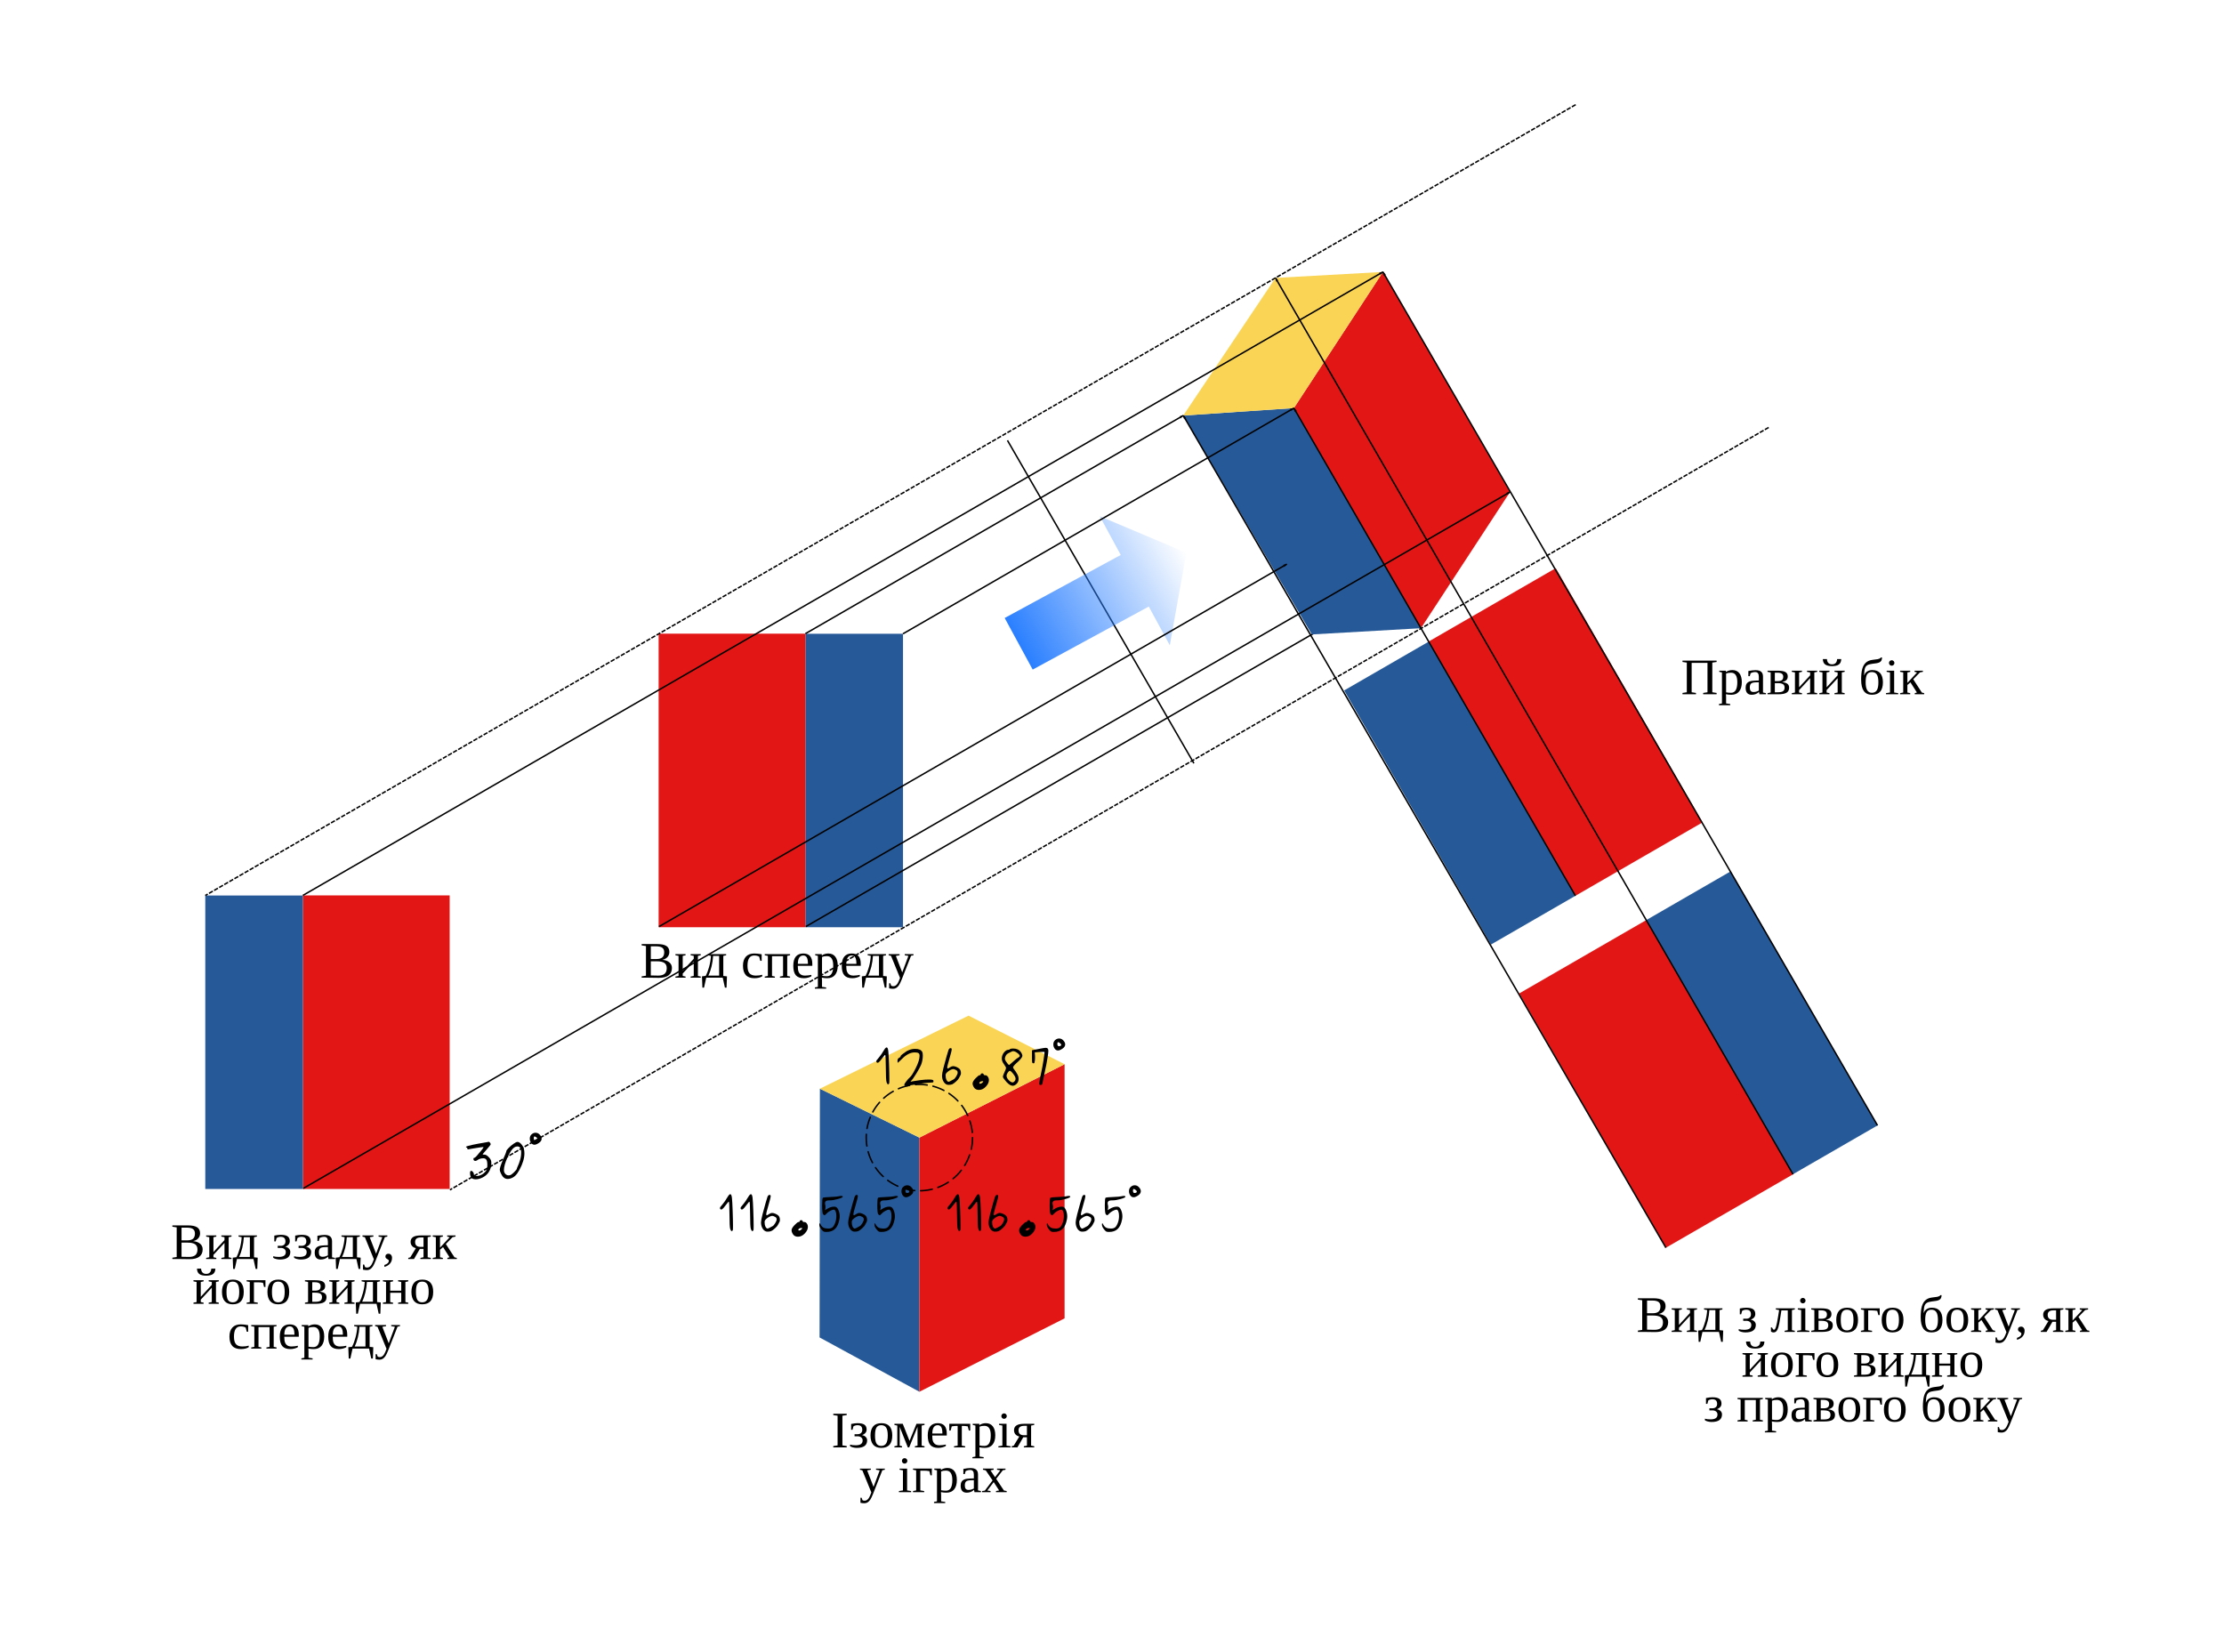 <?xml version="1.0" encoding="UTF-8" standalone="no"?>
<svg
   xmlns:osb="http://www.openswatchbook.org/uri/2009/osb"
   xmlns:dc="http://purl.org/dc/elements/1.1/"
   xmlns:cc="http://creativecommons.org/ns#"
   xmlns:rdf="http://www.w3.org/1999/02/22-rdf-syntax-ns#"
   xmlns:svg="http://www.w3.org/2000/svg"
   xmlns="http://www.w3.org/2000/svg"
   xmlns:xlink="http://www.w3.org/1999/xlink"
   xmlns:sodipodi="http://sodipodi.sourceforge.net/DTD/sodipodi-0.dtd"
   xmlns:inkscape="http://www.inkscape.org/namespaces/inkscape"
   version="1.1"
   id="svg14633"
   viewBox="0 0 1515.149 1125.326"
   height="317.592mm"
   width="427.609mm"
   sodipodi:docname="projection-cube_11.svg"
   inkscape:version="0.92.1 r15371">
  <sodipodi:namedview
     pagecolor="#ffffff"
     bordercolor="#666666"
     borderopacity="1"
     objecttolerance="10"
     gridtolerance="10"
     guidetolerance="10"
     inkscape:pageopacity="0"
     inkscape:pageshadow="2"
     inkscape:window-width="1920"
     inkscape:window-height="1051"
     id="namedview19313"
     showgrid="false"
     inkscape:zoom="0.55609629"
     inkscape:cx="1017.1513"
     inkscape:cy="481.18983"
     inkscape:window-x="0"
     inkscape:window-y="0"
     inkscape:window-maximized="1"
     inkscape:current-layer="svg14633" />
  <defs
     id="defs14635">
    <marker
       orient="auto"
       refY="0"
       refX="0"
       id="marker32893"
       style="overflow:visible">
      <path
         id="path32895"
         d="M 0,0 5,-5 -12.5,0 5,5 0,0 Z"
         style="fill:#000000;fill-opacity:1;fill-rule:evenodd;stroke:#000000;stroke-width:1pt;stroke-opacity:1"
         transform="matrix(-0.8,0,0,-0.8,-10,0)" />
    </marker>
    <marker
       style="overflow:visible"
       id="marker29763"
       refX="0"
       refY="0"
       orient="auto">
      <path
         transform="matrix(-0.8,0,0,-0.8,-10,0)"
         style="fill:#000000;fill-opacity:1;fill-rule:evenodd;stroke:#000000;stroke-width:1pt;stroke-opacity:1"
         d="M 0,0 5,-5 -12.5,0 5,5 0,0 Z"
         id="path29765" />
    </marker>
    <marker
       orient="auto"
       refY="0"
       refX="0"
       id="marker34513"
       style="overflow:visible">
      <path
         id="path34515"
         d="M 0,0 5,-5 -12.5,0 5,5 0,0 Z"
         style="fill:#000000;fill-opacity:1;fill-rule:evenodd;stroke:#000000;stroke-width:1pt;stroke-opacity:1"
         transform="matrix(-0.8,0,0,-0.8,-10,0)" />
    </marker>
    <marker
       style="overflow:visible"
       id="marker35229"
       refX="0"
       refY="0"
       orient="auto">
      <path
         transform="matrix(-0.8,0,0,-0.8,-10,0)"
         style="fill:#000000;fill-opacity:1;fill-rule:evenodd;stroke:#000000;stroke-width:1pt;stroke-opacity:1"
         d="M 0,0 5,-5 -12.5,0 5,5 0,0 Z"
         id="path35231" />
    </marker>
    <marker
       orient="auto"
       refY="0"
       refX="0"
       id="marker28827"
       style="overflow:visible">
      <path
         id="path28829"
         d="M 0,0 5,-5 -12.5,0 5,5 0,0 Z"
         style="fill:#000000;fill-opacity:1;fill-rule:evenodd;stroke:#000000;stroke-width:1pt;stroke-opacity:1"
         transform="matrix(-0.8,0,0,-0.8,-10,0)" />
    </marker>
    <marker
       style="overflow:visible"
       id="marker34919"
       refX="0"
       refY="0"
       orient="auto">
      <path
         transform="matrix(-0.8,0,0,-0.8,-10,0)"
         style="fill:#000000;fill-opacity:1;fill-rule:evenodd;stroke:#000000;stroke-width:1pt;stroke-opacity:1"
         d="M 0,0 5,-5 -12.5,0 5,5 0,0 Z"
         id="path34921" />
    </marker>
    <linearGradient
       gradientTransform="rotate(-79.575,-10214.283,-14783.133)"
       osb:paint="solid"
       id="red">
      <stop
         id="stop5548"
         offset="0"
         style="stop-color:#e31616;stop-opacity:1;" />
    </linearGradient>
    <linearGradient
       y2="1092.722"
       x2="1934.082"
       y1="1092.722"
       x1="1734.154"
       gradientTransform="rotate(60,1860.116,345.859)"
       gradientUnits="userSpaceOnUse"
       id="linearGradient28825"
       xlink:href="#side" />
    <linearGradient
       gradientTransform="rotate(-19.575,-12622.722,-9664.818)"
       osb:paint="solid"
       id="side">
      <stop
         id="stop5530"
         offset="0"
         style="stop-color:#265998;stop-opacity:1;" />
    </linearGradient>
    <linearGradient
       y2="1092.722"
       x2="1934.082"
       y1="1092.722"
       x1="1734.154"
       gradientTransform="rotate(60,1892.712,89.402)"
       gradientUnits="userSpaceOnUse"
       id="linearGradient28823"
       xlink:href="#side" />
    <marker
       style="overflow:visible"
       id="marker34149"
       refX="0"
       refY="0"
       orient="auto">
      <path
         transform="matrix(-0.8,0,0,-0.8,-10,0)"
         style="fill:#000000;fill-opacity:1;fill-rule:evenodd;stroke:#000000;stroke-width:1pt;stroke-opacity:1"
         d="M 0,0 5,-5 -12.5,0 5,5 0,0 Z"
         id="path34151" />
    </marker>
    <linearGradient
       gradientTransform="rotate(-19.575,-12638.519,-9629.683)"
       osb:paint="solid"
       id="top">
      <stop
         id="stop5590"
         offset="0"
         style="stop-color:#f9d455;stop-opacity:1;" />
    </linearGradient>
    <marker
       style="overflow:visible"
       id="marker30853"
       refX="0"
       refY="0"
       orient="auto">
      <path
         transform="matrix(-0.8,0,0,-0.8,-10,0)"
         style="fill:#000000;fill-opacity:1;fill-rule:evenodd;stroke:#000000;stroke-width:1pt;stroke-opacity:1"
         d="M 0,0 5,-5 -12.5,0 5,5 0,0 Z"
         id="path30855" />
    </marker>
    <marker
       style="overflow:visible"
       id="marker26693"
       refX="0"
       refY="0"
       orient="auto">
      <path
         transform="matrix(-0.8,0,0,-0.8,-10,0)"
         style="fill:#000000;fill-opacity:1;fill-rule:evenodd;stroke:#000000;stroke-width:1pt;stroke-opacity:1"
         d="M 0,0 5,-5 -12.5,0 5,5 0,0 Z"
         id="path26695" />
    </marker>
    <marker
       orient="auto"
       refY="0"
       refX="0"
       id="marker26931"
       style="overflow:visible">
      <path
         id="path26933"
         d="M 0,0 5,-5 -12.5,0 5,5 0,0 Z"
         style="fill:#000000;fill-opacity:1;fill-rule:evenodd;stroke:#000000;stroke-width:1pt;stroke-opacity:1"
         transform="matrix(-0.8,0,0,-0.8,-10,0)" />
    </marker>
    <linearGradient
       y2="1102.362"
       x2="120"
       y1="972.362"
       x1="120"
       gradientTransform="matrix(0.477,0.879,0.879,-0.477,-217.779,797.128)"
       gradientUnits="userSpaceOnUse"
       id="linearGradient16769"
       xlink:href="#blue_gradient-2" />
    <linearGradient
       osb:paint="gradient"
       id="blue_gradient-2">
      <stop
         id="stop4206"
         offset="0"
         style="stop-color:#2a7fff;stop-opacity:1;" />
      <stop
         id="stop4208"
         offset="1"
         style="stop-color:#2a7fff;stop-opacity:0;" />
    </linearGradient>
    <linearGradient
       y2="1092.722"
       x2="1934.082"
       y1="1092.722"
       x1="1734.154"
       gradientTransform="rotate(90,1194.947,70.876)"
       gradientUnits="userSpaceOnUse"
       id="linearGradient16767"
       xlink:href="#side" />
    <linearGradient
       y2="1092.722"
       x2="1934.082"
       y1="1092.722"
       x1="1734.154"
       gradientTransform="rotate(90,1488.527,186.143)"
       gradientUnits="userSpaceOnUse"
       id="linearGradient16761"
       xlink:href="#side" />
  </defs>
  <path
     inkscape:connector-curvature="0"
     style="fill:url(#side);fill-rule:evenodd;stroke:none;stroke-width:1px;stroke-linecap:butt;stroke-linejoin:miter;stroke-opacity:1"
     d="m 626.349,948.154 -67.997,-36.998 0.226,-169.455 67.771,33.31 z"
     id="path35875" />
  <path
     inkscape:connector-curvature="0"
     style="fill:url(#red);fill-rule:evenodd;stroke:none;stroke-width:1px;stroke-linecap:butt;stroke-linejoin:miter;stroke-opacity:1"
     d="m 626.349,775.011 98.927,-50 v 173.143 l -98.927,50 z"
     id="path35877" />
  <path
     inkscape:connector-curvature="0"
     style="fill:url(#top);fill-rule:evenodd;stroke:none;stroke-width:1px;stroke-linecap:butt;stroke-linejoin:miter;stroke-opacity:1"
     d="m 725.276,725.011 -65.423,-33.084 -101.274,49.774 67.771,33.31 z"
     id="path35879" />
  <path
     inkscape:connector-curvature="0"
     style="opacity:1;fill:none;fill-opacity:1;stroke:#000000;stroke-width:1;stroke-linecap:round;stroke-linejoin:round;stroke-miterlimit:4;stroke-dasharray:8, 4;stroke-dashoffset:0;stroke-opacity:1"
     d="m 662.561,775.011 a 36.212,36.212 0 0 1 -36.212,36.212 36.212,36.212 0 0 1 -36.212,-36.212 36.212,36.212 0 0 1 36.212,-36.212 36.212,36.212 0 0 1 36.212,36.212 z"
     id="circle16573" />
  <g
     style="font-style:normal;font-variant:normal;font-weight:normal;font-stretch:normal;font-size:40px;line-height:125%;font-family:Purisa;-inkscape-font-specification:Purisa;letter-spacing:0px;word-spacing:0px;fill:#000000;fill-opacity:1;stroke:none;stroke-width:1px;stroke-linecap:butt;stroke-linejoin:miter;stroke-opacity:1"
     id="text16575"
     transform="translate(451.86,-255.414)">
    <path
       inkscape:connector-curvature="0"
       d="m 194.51,1079.424 q -0.32,0 -0.6,-0.24 -0.28,-0.24 -0.28,-0.68 0,-0.44 0.2,-0.76 0.24,-0.36 0.84,-1 0.6,-0.68 1.12,-1.4 l 1.32,-1.76 q 0.28,-0.36 1,-1.6 0.72,-1.28 1.36,-2.12 0.68,-0.88 1.2,-0.88 0.84,0 1.12,2.56 0.24,2.16 0.48,8.52 0.24,6.32 0.24,10.48 0,2.64 -0.12,2.92 -0.32,0.68 -0.72,0.68 -0.56,0 -1.04,-1.4 -0.52,-1.48 -0.52,-10 -0.04,-8.64 -0.48,-8.64 -0.32,0 -1.28,1.36 -0.96,1.32 -2.08,2.64 -1.08,1.32 -1.76,1.32 z"
       id="path15449" />
    <path
       inkscape:connector-curvature="0"
       d="m 208.572,1079.424 q -0.32,0 -0.6,-0.24 -0.28,-0.24 -0.28,-0.68 0,-0.44 0.2,-0.76 0.24,-0.36 0.84,-1 0.6,-0.68 1.12,-1.4 l 1.32,-1.76 q 0.28,-0.36 1,-1.6 0.72,-1.28 1.36,-2.12 0.68,-0.88 1.2,-0.88 0.84,0 1.12,2.56 0.24,2.16 0.48,8.52 0.24,6.32 0.24,10.48 0,2.64 -0.12,2.92 -0.32,0.68 -0.72,0.68 -0.56,0 -1.04,-1.4 -0.52,-1.48 -0.52,-10 -0.04,-8.64 -0.48,-8.64 -0.32,0 -1.28,1.36 -0.96,1.32 -2.08,2.64 -1.08,1.32 -1.76,1.32 z"
       id="path15451" />
    <path
       inkscape:connector-curvature="0"
       d="m 225.595,1083.344 q 0.24,0 1.44,-0.8 1.2,-0.8 2.08,-0.8 1.04,0 2.4,0.6 1.36,0.6 2.04,1.32 0.92,1.04 0.92,2.76 0,0.72 -0.16,1.16 -0.16,0.44 -0.56,1.12 -0.4,0.64 -0.64,1.2 -0.36,0.84 -2.04,2.36 -1.68,1.52 -2.6,1.88 -1,0.36 -2.48,0.36 -1.84,0 -3.12,-1.84 -1.28,-1.88 -1.28,-4.48 0,-1.36 1.04,-5.52 1.04,-4.16 2.08,-7.64 l 1.04,-3.44 q 0.52,-2.12 1.6,-2.12 0.84,0 0.84,0.76 0,1.16 -1.52,6.28 -1.52,5.08 -1.52,6.2 0,0.64 0.44,0.64 z m -1.56,4.68 q 0,1.04 0.16,1.84 0.2,0.8 0.44,1.28 0.24,0.44 0.52,0.76 0.32,0.28 0.52,0.4 0.2,0.08 0.36,0.08 0.6,0 3.44,-1.64 0.88,-0.48 1.8,-2.04 0.96,-1.56 0.96,-2.52 0,-0.72 -0.24,-1.08 -0.24,-0.4 -0.92,-0.72 -1.08,-0.64 -1.88,-0.64 -0.8,0.04 -2.04,0.68 -1.2,0.64 -2.12,1.52 -0.6,0.6 -0.8,1 -0.2,0.4 -0.2,1.08 z"
       id="path15453" />
    <path
       inkscape:connector-curvature="0"
       d="m 242.409,1093.584 q 0,-1.44 2,-3.52 2.04,-2.12 2.72,-2.12 0.84,0 0.84,-0.64 0,-0.24 0.28,-0.44 0.32,-0.2 0.72,-0.2 0.4,0 0.68,0.2 0.28,0.2 0.28,0.44 0,0.64 1.16,0.64 1.04,0 1.72,1 0.72,1 0.72,2.36 0,2.2 -2.08,4.4 -2.08,2.24 -4.68,2.24 -2.24,0 -3.32,-1.56 -1.04,-1.56 -1.04,-2.8 z m 5.16,0.16 q 0.72,0 1.4,-0.64 0.72,-0.64 0.72,-0.92 0,-0.2 -0.52,-0.2 -0.96,0 -1.56,0.4 -0.6,0.4 -0.6,0.92 0,0.44 0.56,0.44 z"
       id="path15455" />
    <path
       inkscape:connector-curvature="0"
       d="m 272.926,1083.824 q 0,-1.92 -0.48,-3.12 -0.48,-1.2 -1.28,-1.2 -0.88,0 -2.52,0.88 -1.6,0.88 -2.4,1.8 -1,1.12 -1.4,1.12 -0.32,0 -0.92,-0.6 -0.68,-0.68 -0.68,-6.28 0,-4.72 0.56,-5.08 0.4,-0.24 4.88,-0.44 4.48,-0.2 5.72,-0.48 1.16,-0.28 1.92,-0.28 0.96,0 0.96,0.56 0,0.64 -3.28,1.56 -3.24,0.92 -5.48,0.92 h -0.64 q -2.72,0 -2.72,2 0,0.32 0.16,1.04 0.2,0.68 0.2,1.48 0,0.36 -0.08,0.92 l -0.24,1.24 1.36,-0.84 q 2.48,-1.56 4.8,-1.56 0.84,0 1.24,0.2 1.08,0.48 1.84,2.4 0.76,1.88 0.76,4.08 0,0.92 -0.2,2 -0.84,4.48 -3,6.52 -2.12,2.04 -5.96,2.04 -1.28,0 -1.8,-0.28 -0.52,-0.24 -1.36,-1.28 -1.6,-1.96 -1.6,-3.36 0,-1 0.28,-1 0.2,0 0.64,0.92 0.8,1.48 1.96,2.08 1.2,0.6 3.28,0.6 1.84,0 2.84,-0.84 1.04,-0.88 1.88,-3.2 0.76,-2.04 0.76,-4.52 z"
       id="path15457" />
    <path
       inkscape:connector-curvature="0"
       d="m 284.97,1083.344 q 0.24,0 1.44,-0.8 1.2,-0.8 2.08,-0.8 1.04,0 2.4,0.6 1.36,0.6 2.04,1.32 0.92,1.04 0.92,2.76 0,0.72 -0.16,1.16 -0.16,0.44 -0.56,1.12 -0.4,0.64 -0.64,1.2 -0.36,0.84 -2.04,2.36 -1.68,1.52 -2.6,1.88 -1,0.36 -2.48,0.36 -1.84,0 -3.12,-1.84 -1.28,-1.88 -1.28,-4.48 0,-1.36 1.04,-5.52 1.04,-4.16 2.08,-7.64 l 1.04,-3.44 q 0.52,-2.12 1.6,-2.12 0.84,0 0.84,0.76 0,1.16 -1.52,6.28 -1.52,5.08 -1.52,6.2 0,0.64 0.44,0.64 z m -1.56,4.68 q 0,1.04 0.16,1.84 0.2,0.8 0.44,1.28 0.24,0.44 0.52,0.76 0.32,0.28 0.52,0.4 0.2,0.08 0.36,0.08 0.6,0 3.44,-1.64 0.88,-0.48 1.8,-2.04 0.96,-1.56 0.96,-2.52 0,-0.72 -0.24,-1.08 -0.24,-0.4 -0.92,-0.72 -1.08,-0.64 -1.88,-0.64 -0.8,0.04 -2.04,0.68 -1.2,0.64 -2.12,1.52 -0.6,0.6 -0.8,1 -0.2,0.4 -0.2,1.08 z"
       id="path15459" />
    <path
       inkscape:connector-curvature="0"
       d="m 310.504,1083.824 q 0,-1.92 -0.48,-3.12 -0.48,-1.2 -1.28,-1.2 -0.88,0 -2.52,0.88 -1.6,0.88 -2.4,1.8 -1,1.12 -1.4,1.12 -0.32,0 -0.92,-0.6 -0.68,-0.68 -0.68,-6.28 0,-4.72 0.56,-5.08 0.4,-0.24 4.88,-0.44 4.48,-0.2 5.72,-0.48 1.16,-0.28 1.92,-0.28 0.96,0 0.96,0.56 0,0.64 -3.28,1.56 -3.24,0.92 -5.48,0.92 h -0.64 q -2.72,0 -2.72,2 0,0.32 0.16,1.04 0.2,0.68 0.2,1.48 0,0.36 -0.08,0.92 l -0.24,1.24 1.36,-0.84 q 2.48,-1.56 4.8,-1.56 0.84,0 1.24,0.2 1.08,0.48 1.84,2.4 0.76,1.88 0.76,4.08 0,0.92 -0.2,2 -0.84,4.48 -3,6.52 -2.12,2.04 -5.96,2.04 -1.28,0 -1.8,-0.28 -0.52,-0.24 -1.36,-1.28 -1.6,-1.96 -1.6,-3.36 0,-1 0.28,-1 0.2,0 0.64,0.92 0.8,1.48 1.96,2.08 1.2,0.6 3.28,0.6 1.84,0 2.84,-0.84 1.04,-0.88 1.88,-3.2 0.76,-2.04 0.76,-4.52 z"
       id="path15461" />
    <path
       inkscape:connector-curvature="0"
       d="m 317.268,1066.944 q 0,-1.84 1.2,-2.92 1.2,-1.12 2.72,-1.12 1.72,0 2.92,1.36 1.24,1.32 1.24,2.68 0,1.64 -1.84,2.88 -1.84,1.24 -3.04,1.24 -1.36,0 -2.28,-1.24 -0.92,-1.28 -0.92,-2.88 z m 2.72,-0.4 q 0,0.72 0.24,1.12 0.24,0.4 0.44,0.44 0.24,0.04 0.56,0.04 0.56,0 0.96,-0.24 0.44,-0.28 0.44,-0.68 0,-0.52 -0.84,-1.16 -0.8,-0.64 -1.28,-0.64 -0.52,0 -0.52,1.12 z"
       id="path15463" />
  </g>
  <g
     style="font-style:normal;font-variant:normal;font-weight:normal;font-stretch:normal;font-size:40px;line-height:125%;font-family:Purisa;-inkscape-font-specification:Purisa;letter-spacing:0px;word-spacing:0px;fill:#000000;fill-opacity:1;stroke:none;stroke-width:1px;stroke-linecap:butt;stroke-linejoin:miter;stroke-opacity:1"
     id="text16579"
     transform="translate(451.86,-255.414)">
    <path
       inkscape:connector-curvature="0"
       d="m 39.51,1079.424 q -0.32,0 -0.6,-0.24 -0.28,-0.24 -0.28,-0.68 0,-0.44 0.2,-0.76 0.24,-0.36 0.84,-1 0.6,-0.68 1.12,-1.4 l 1.32,-1.76 q 0.28,-0.36 1,-1.6 0.72,-1.28 1.36,-2.12 0.68,-0.88 1.2,-0.88 0.84,0 1.12,2.56 0.24,2.16 0.48,8.52 0.24,6.32 0.24,10.48 0,2.64 -0.12,2.92 -0.32,0.68 -0.72,0.68 -0.56,0 -1.04,-1.4 -0.52,-1.48 -0.52,-10 -0.04,-8.64 -0.48,-8.64 -0.32,0 -1.28,1.36 -0.96,1.32 -2.08,2.64 -1.08,1.32 -1.76,1.32 z"
       id="path15466" />
    <path
       inkscape:connector-curvature="0"
       d="m 53.572,1079.424 q -0.32,0 -0.6,-0.24 -0.28,-0.24 -0.28,-0.68 0,-0.44 0.2,-0.76 0.24,-0.36 0.84,-1 0.6,-0.68 1.12,-1.4 l 1.32,-1.76 q 0.28,-0.36 1,-1.6 0.72,-1.28 1.36,-2.12 0.68,-0.88 1.2,-0.88 0.84,0 1.12,2.56 0.24,2.16 0.48,8.52 0.24,6.32 0.24,10.48 0,2.64 -0.12,2.92 -0.32,0.68 -0.72,0.68 -0.56,0 -1.04,-1.4 -0.52,-1.48 -0.52,-10 -0.04,-8.64 -0.48,-8.64 -0.32,0 -1.28,1.36 -0.96,1.32 -2.08,2.64 -1.08,1.32 -1.76,1.32 z"
       id="path15468" />
    <path
       inkscape:connector-curvature="0"
       d="m 70.595,1083.344 q 0.24,0 1.44,-0.8 1.2,-0.8 2.08,-0.8 1.04,0 2.4,0.6 1.36,0.6 2.04,1.32 0.92,1.04 0.92,2.76 0,0.72 -0.16,1.16 -0.16,0.44 -0.56,1.12 -0.4,0.64 -0.64,1.2 -0.36,0.84 -2.04,2.36 -1.68,1.52 -2.6,1.88 -1,0.36 -2.48,0.36 -1.84,0 -3.12,-1.84 -1.28,-1.88 -1.28,-4.48 0,-1.36 1.04,-5.52 1.04,-4.16 2.08,-7.64 l 1.04,-3.44 q 0.52,-2.12 1.6,-2.12 0.84,0 0.84,0.76 0,1.16 -1.52,6.28 -1.52,5.08 -1.52,6.2 0,0.64 0.44,0.64 z m -1.56,4.68 q 0,1.04 0.16,1.84 0.2,0.8 0.44,1.28 0.24,0.44 0.52,0.76 0.32,0.28 0.52,0.4 0.2,0.08 0.36,0.08 0.6,0 3.44,-1.64 0.88,-0.48 1.8,-2.04 0.96,-1.56 0.96,-2.52 0,-0.72 -0.24,-1.08 -0.24,-0.4 -0.92,-0.72 -1.08,-0.64 -1.88,-0.64 -0.8,0.04 -2.04,0.68 -1.2,0.64 -2.12,1.52 -0.6,0.6 -0.8,1 -0.2,0.4 -0.2,1.08 z"
       id="path15470" />
    <path
       inkscape:connector-curvature="0"
       d="m 87.409,1093.584 q 0,-1.44 2,-3.52 2.04,-2.12 2.72,-2.12 0.84,0 0.84,-0.64 0,-0.24 0.28,-0.44 0.32,-0.2 0.72,-0.2 0.4,0 0.68,0.2 0.28,0.2 0.28,0.44 0,0.64 1.16,0.64 1.04,0 1.72,1 0.72,1 0.72,2.36 0,2.2 -2.08,4.4 -2.08,2.24 -4.68,2.24 -2.24,0 -3.32,-1.56 -1.04,-1.56 -1.04,-2.8 z m 5.16,0.16 q 0.72,0 1.4,-0.64 0.72,-0.64 0.72,-0.92 0,-0.2 -0.52,-0.2 -0.96,0 -1.56,0.4 -0.6,0.4 -0.6,0.92 0,0.44 0.56,0.44 z"
       id="path15472" />
    <path
       inkscape:connector-curvature="0"
       d="m 117.926,1083.824 q 0,-1.92 -0.48,-3.12 -0.48,-1.2 -1.28,-1.2 -0.88,0 -2.52,0.88 -1.6,0.88 -2.4,1.8 -1,1.12 -1.4,1.12 -0.32,0 -0.92,-0.6 -0.68,-0.68 -0.68,-6.28 0,-4.72 0.56,-5.08 0.4,-0.24 4.88,-0.44 4.48,-0.2 5.72,-0.48 1.16,-0.28 1.92,-0.28 0.96,0 0.96,0.56 0,0.64 -3.28,1.56 -3.24,0.92 -5.48,0.92 h -0.64 q -2.72,0 -2.72,2 0,0.32 0.16,1.04 0.2,0.68 0.2,1.48 0,0.36 -0.08,0.92 l -0.24,1.24 1.36,-0.84 q 2.48,-1.56 4.8,-1.56 0.84,0 1.24,0.2 1.08,0.48 1.84,2.4 0.76,1.88 0.76,4.08 0,0.92 -0.2,2 -0.84,4.48 -3,6.52 -2.12,2.04 -5.96,2.04 -1.28,0 -1.8,-0.28 -0.52,-0.24 -1.36,-1.28 -1.6,-1.96 -1.6,-3.36 0,-1 0.28,-1 0.2,0 0.64,0.92 0.8,1.48 1.96,2.08 1.2,0.6 3.28,0.6 1.84,0 2.84,-0.84 1.04,-0.88 1.88,-3.2 0.76,-2.04 0.76,-4.52 z"
       id="path15474" />
    <path
       inkscape:connector-curvature="0"
       d="m 129.97,1083.344 q 0.24,0 1.44,-0.8 1.2,-0.8 2.08,-0.8 1.04,0 2.4,0.6 1.36,0.6 2.04,1.32 0.92,1.04 0.92,2.76 0,0.72 -0.16,1.16 -0.16,0.44 -0.56,1.12 -0.4,0.64 -0.64,1.2 -0.36,0.84 -2.04,2.36 -1.68,1.52 -2.6,1.88 -1,0.36 -2.48,0.36 -1.84,0 -3.12,-1.84 -1.28,-1.88 -1.28,-4.48 0,-1.36 1.04,-5.52 1.04,-4.16 2.08,-7.64 l 1.04,-3.44 q 0.52,-2.12 1.6,-2.12 0.84,0 0.84,0.76 0,1.16 -1.52,6.28 -1.52,5.08 -1.52,6.2 0,0.64 0.44,0.64 z m -1.56,4.68 q 0,1.04 0.16,1.84 0.2,0.8 0.44,1.28 0.24,0.44 0.52,0.76 0.32,0.28 0.52,0.4 0.2,0.08 0.36,0.08 0.6,0 3.44,-1.64 0.88,-0.48 1.8,-2.04 0.96,-1.56 0.96,-2.52 0,-0.72 -0.24,-1.08 -0.24,-0.4 -0.92,-0.72 -1.08,-0.64 -1.88,-0.64 -0.8,0.04 -2.04,0.68 -1.2,0.64 -2.12,1.52 -0.6,0.6 -0.8,1 -0.2,0.4 -0.2,1.08 z"
       id="path15476" />
    <path
       inkscape:connector-curvature="0"
       d="m 155.504,1083.824 q 0,-1.92 -0.48,-3.12 -0.48,-1.2 -1.28,-1.2 -0.88,0 -2.52,0.88 -1.6,0.88 -2.4,1.8 -1,1.12 -1.4,1.12 -0.32,0 -0.92,-0.6 -0.68,-0.68 -0.68,-6.28 0,-4.72 0.56,-5.08 0.4,-0.24 4.88,-0.44 4.48,-0.2 5.72,-0.48 1.16,-0.28 1.92,-0.28 0.96,0 0.96,0.56 0,0.64 -3.28,1.56 -3.24,0.92 -5.48,0.92 h -0.64 q -2.72,0 -2.72,2 0,0.32 0.16,1.04 0.2,0.68 0.2,1.48 0,0.36 -0.08,0.92 l -0.24,1.24 1.36,-0.84 q 2.48,-1.56 4.8,-1.56 0.84,0 1.24,0.2 1.08,0.48 1.84,2.4 0.76,1.88 0.76,4.08 0,0.92 -0.2,2 -0.84,4.48 -3,6.52 -2.12,2.04 -5.96,2.04 -1.28,0 -1.8,-0.28 -0.52,-0.24 -1.36,-1.28 -1.6,-1.96 -1.6,-3.36 0,-1 0.28,-1 0.2,0 0.64,0.92 0.8,1.48 1.96,2.08 1.2,0.6 3.28,0.6 1.84,0 2.84,-0.84 1.04,-0.88 1.88,-3.2 0.76,-2.04 0.76,-4.52 z"
       id="path15478" />
    <path
       inkscape:connector-curvature="0"
       d="m 162.268,1066.944 q 0,-1.84 1.2,-2.92 1.2,-1.12 2.72,-1.12 1.72,0 2.92,1.36 1.24,1.32 1.24,2.68 0,1.64 -1.84,2.88 -1.84,1.24 -3.04,1.24 -1.36,0 -2.28,-1.24 -0.92,-1.28 -0.92,-2.88 z m 2.72,-0.4 q 0,0.72 0.24,1.12 0.24,0.4 0.44,0.44 0.24,0.04 0.56,0.04 0.56,0 0.96,-0.24 0.44,-0.28 0.44,-0.68 0,-0.52 -0.84,-1.16 -0.8,-0.64 -1.28,-0.64 -0.52,0 -0.52,1.12 z"
       id="path15480" />
  </g>
  <g
     style="font-style:normal;font-variant:normal;font-weight:normal;font-stretch:normal;font-size:40px;line-height:125%;font-family:Purisa;-inkscape-font-specification:Purisa;letter-spacing:0px;word-spacing:0px;fill:#000000;fill-opacity:1;stroke:none;stroke-width:1px;stroke-linecap:butt;stroke-linejoin:miter;stroke-opacity:1"
     id="text16583"
     transform="translate(451.86,-255.414)">
    <path
       inkscape:connector-curvature="0"
       d="m 146.033,979.424 q -0.32,0 -0.6,-0.24 -0.28,-0.24 -0.28,-0.68 0,-0.44 0.2,-0.76 0.24,-0.36 0.84,-1 0.6,-0.68 1.12,-1.4 l 1.32,-1.76 q 0.28,-0.36 1,-1.6 0.72,-1.28 1.36,-2.12 0.68,-0.88 1.2,-0.88 0.84,0 1.12,2.56 0.24,2.16 0.48,8.52 0.24,6.32 0.24,10.48 0,2.64 -0.12,2.92 -0.32,0.68 -0.72,0.68 -0.56,0 -1.04,-1.4 -0.52,-1.48 -0.52,-10 -0.04,-8.64 -0.48,-8.64 -0.32,0 -1.28,1.36 -0.96,1.32 -2.08,2.64 -1.08,1.32 -1.76,1.32 z"
       id="path15483" />
    <path
       inkscape:connector-curvature="0"
       d="m 180.856,990.864 q 1.56,0 2.24,0.16 0.72,0.16 0.84,0.4 0.16,0.2 0.16,0.72 0,0.64 -0.68,0.72 -0.64,0.08 -3.04,0.2 -2.4,0.12 -5.08,0.64 -1.88,0.36 -4.04,0.64 -2.16,0.32 -3.16,0.48 -1,0.2 -1.28,0.48 -0.32,0.28 -0.88,0.28 -0.64,0 -1.2,-0.36 -0.52,-0.36 -0.52,-0.84 0,-0.52 1.32,-2.24 1.32,-1.76 2.48,-2.76 1.44,-1.2 4,-6.32 2.6,-5.16 2.6,-8.4 0,-1.32 -0.76,-1.8 -0.72,-0.48 -2.52,-0.48 -4.32,0 -8.68,4.4 -2.72,2.64 -2.88,2.64 -0.2,0 -0.2,-1.36 0,-1.4 1.04,-1.96 1.08,-0.52 1.08,-1.08 0,-0.2 0.16,-0.44 0.2,-0.28 0.56,-0.56 0.4,-0.32 0.72,-0.56 0.36,-0.28 0.96,-0.68 0.6,-0.44 0.96,-0.72 0.8,-0.68 2.6,-1.36 1.84,-0.72 4,-0.72 3.64,0 4.72,2 0.44,0.76 0.44,2.56 0,3.28 -1.2,6.36 -0.88,2.08 -3.24,5.92 -2.32,3.8 -3.48,4.88 -0.44,0.44 -0.44,0.56 0,0.04 0.16,0.04 0.04,0 2,-0.36 1.96,-0.36 4.88,-0.72 2.96,-0.36 5.36,-0.36 z"
       id="path15485" />
    <path
       inkscape:connector-curvature="0"
       d="m 193.915,983.344 q 0.24,0 1.44,-0.8 1.2,-0.8 2.08,-0.8 1.04,0 2.4,0.6 1.36,0.6 2.04,1.32 0.92,1.04 0.92,2.76 0,0.72 -0.16,1.16 -0.16,0.44 -0.56,1.12 -0.4,0.64 -0.64,1.2 -0.36,0.84 -2.04,2.36 -1.68,1.52 -2.6,1.88 -1,0.36 -2.48,0.36 -1.84,0 -3.12,-1.84 -1.28,-1.88 -1.28,-4.48 0,-1.36 1.04,-5.52 1.04,-4.16 2.08,-7.64 l 1.04,-3.44 q 0.52,-2.12 1.6,-2.12 0.84,0 0.84,0.76 0,1.16 -1.52,6.28 -1.52,5.08 -1.52,6.2 0,0.64 0.44,0.64 z m -1.56,4.68 q 0,1.04 0.16,1.84 0.2,0.8 0.44,1.28 0.24,0.44 0.52,0.76 0.32,0.28 0.52,0.4 0.2,0.08 0.36,0.08 0.6,0 3.44,-1.64 0.88,-0.48 1.8,-2.04 0.96,-1.56 0.96,-2.52 0,-0.72 -0.24,-1.08 -0.24,-0.4 -0.92,-0.72 -1.08,-0.64 -1.88,-0.64 -0.8,0.04 -2.04,0.68 -1.2,0.64 -2.12,1.52 -0.6,0.6 -0.8,1 -0.2,0.4 -0.2,1.08 z"
       id="path15487" />
    <path
       inkscape:connector-curvature="0"
       d="m 210.73,993.584 q 0,-1.44 2,-3.52 2.04,-2.12 2.72,-2.12 0.84,0 0.84,-0.64 0,-0.24 0.28,-0.44 0.32,-0.2 0.72,-0.2 0.4,0 0.68,0.2 0.28,0.2 0.28,0.44 0,0.64 1.16,0.64 1.04,0 1.72,1 0.72,1 0.72,2.36 0,2.2 -2.08,4.4 -2.08,2.24 -4.68,2.24 -2.24,0 -3.32,-1.56 -1.04,-1.56 -1.04,-2.8 z m 5.16,0.16 q 0.72,0 1.4,-0.64 0.72,-0.64 0.72,-0.92 0,-0.2 -0.52,-0.2 -0.96,0 -1.56,0.4 -0.6,0.4 -0.6,0.92 0,0.44 0.56,0.44 z"
       id="path15489" />
    <path
       inkscape:connector-curvature="0"
       d="m 235.046,970.624 q 0.48,0 0.72,-0.12 0.24,-0.16 0.36,-0.32 0.12,-0.16 0.68,-0.28 0.6,-0.16 1.68,-0.16 1.68,0 2.96,0.6 1.28,0.6 1.92,1.48 0.68,0.84 0.96,1.6 0.32,0.72 0.32,1.2 0,0.84 -1,2.04 -0.96,1.2 -2.16,2.24 -1.2,1 -2.2,2.08 -0.96,1.04 -0.96,1.6 0,0.52 0.92,1.68 0.96,1.16 1.88,2.84 0.96,1.64 0.96,3.36 0,2 -1.36,3.32 -1.32,1.32 -2.68,1.32 -1.84,0 -4.28,-2.64 -2.4,-2.68 -2.4,-3.52 0,-0.72 1.08,-3.04 1.08,-2.32 1.08,-2.84 0,-0.64 -0.72,-1.56 -0.72,-0.96 -1.44,-2.24 -0.72,-1.28 -0.72,-2.76 0,-2.2 1.44,-4.04 1.48,-1.84 2.96,-1.84 z m 7.84,4.16 q 0,-0.76 -1.64,-2 -1.64,-1.24 -2.84,-1.24 -0.24,0 -0.36,0.04 -0.12,0 -0.36,0.08 -0.2,0.08 -0.4,0.2 -0.2,0.08 -0.76,0.36 -0.56,0.28 -1.2,0.6 -1.44,0.68 -2.04,1.92 -0.56,1.24 -0.56,1.96 0,0.64 0.68,1.72 0.68,1.04 1.32,1.8 0.68,0.76 0.8,0.76 0.2,0 1.36,-1.04 1.16,-1.04 2.6,-2.28 1.48,-1.28 2.24,-1.64 1.16,-0.68 1.16,-1.24 z m -4.92,18.04 q 0.76,0 1.4,-0.8 0.68,-0.8 0.68,-1.68 0,-1.6 -2.4,-4.28 -0.96,-1.12 -1.56,-1.12 -0.6,0 -1.4,1.2 -0.8,1.2 -0.8,2.2 0,1.4 1.48,2.96 1.52,1.52 2.6,1.52 z"
       id="path15491" />
    <path
       inkscape:connector-curvature="0"
       d="m 252.326,979.824 q -0.8,0 -0.96,-0.6 -0.16,-0.64 -0.16,-3 0,-0.6 0,-0.92 v -4.4 l 6.48,-1.24 q 2.08,-0.4 2.88,-0.4 0.96,0 1.36,0.48 0.44,0.48 0.44,1.6 0,1.24 -0.48,4.12 -0.44,2.88 -0.96,5.48 -0.52,2.56 -1.4,6.64 -0.84,4.08 -1.16,5.64 -0.16,0.84 -0.4,1.08 -0.24,0.24 -0.84,0.24 -0.6,0 -0.76,-0.16 -0.16,-0.12 -0.16,-0.68 0,-1.8 1.48,-8.48 0.56,-2.44 1.32,-7.24 0.76,-4.8 0.76,-5.76 0,-0.16 -0.08,-0.16 -0.08,-0.04 -0.84,-0.04 -1.52,0 -2.52,0.08 l -3.24,0.24 0.16,2.04 q 0.04,0.36 0.04,1.24 0,1.68 -0.16,2.52 -0.12,1 -0.28,1.36 -0.16,0.32 -0.52,0.32 z"
       id="path15493" />
    <path
       inkscape:connector-curvature="0"
       d="m 265.745,966.944 q 0,-1.84 1.2,-2.92 1.2,-1.12 2.72,-1.12 1.72,0 2.92,1.36 1.24,1.32 1.24,2.68 0,1.64 -1.84,2.88 -1.84,1.24 -3.04,1.24 -1.36,0 -2.28,-1.24 -0.92,-1.28 -0.92,-2.88 z m 2.72,-0.4 q 0,0.72 0.24,1.12 0.24,0.4 0.44,0.44 0.24,0.04 0.56,0.04 0.56,0 0.96,-0.24 0.44,-0.28 0.44,-0.68 0,-0.52 -0.84,-1.16 -0.8,-0.64 -1.28,-0.64 -0.52,0 -0.52,1.12 z"
       id="path15495" />
  </g>
  <path
     inkscape:connector-curvature="0"
     style="fill:url(#linearGradient16761);fill-opacity:1;stroke:none;stroke-width:1;stroke-linecap:round;stroke-linejoin:round;stroke-miterlimit:4;stroke-dasharray:none;stroke-dashoffset:0;stroke-opacity:1"
     d="m 615.197,431.769 v 199.928 h -66.497 V 431.769 Z"
     id="rect16657" />
  <path
     inkscape:connector-curvature="0"
     style="fill:url(#red);fill-opacity:1;stroke:none;stroke-width:1;stroke-linecap:round;stroke-linejoin:round;stroke-miterlimit:4;stroke-dasharray:none;stroke-dashoffset:0;stroke-opacity:1"
     d="m 448.7,431.698 h 100 v 200 h -100 z"
     id="rect16659" />
  <path
     inkscape:connector-curvature="0"
     style="fill:none;fill-rule:evenodd;stroke:#000000;stroke-width:1;stroke-linecap:butt;stroke-linejoin:miter;stroke-miterlimit:4;stroke-dasharray:3, 1;stroke-dashoffset:0;stroke-opacity:1"
     d="M 1204.953,291.202 306.506,810.63"
     id="path16663" />
  <path
     inkscape:connector-curvature="0"
     id="path16665"
     d="m 686.349,300.011 127.017,220"
     style="fill:none;fill-rule:evenodd;stroke:#000000;stroke-width:1px;stroke-linecap:butt;stroke-linejoin:miter;stroke-opacity:1" />
  <path
     inkscape:connector-curvature="0"
     style="fill:url(#red);fill-opacity:1;stroke:none;stroke-width:1;stroke-linecap:round;stroke-linejoin:round;stroke-miterlimit:4;stroke-dasharray:none;stroke-dashoffset:0;stroke-opacity:1"
     d="m 206.349,610.011 h 100 v 200 h -100 z"
     id="rect16697" />
  <path
     inkscape:connector-curvature="0"
     style="fill:url(#linearGradient16767);fill-opacity:1;stroke:none;stroke-width:1;stroke-linecap:round;stroke-linejoin:round;stroke-miterlimit:4;stroke-dasharray:none;stroke-dashoffset:0;stroke-opacity:1"
     d="m 206.349,610.082 v 199.928 h -66.497 V 610.082 Z"
     id="rect16699" />
  <path
     inkscape:connector-curvature="0"
     style="fill:url(#linearGradient16769);fill-opacity:1;fill-rule:evenodd;stroke:none;stroke-width:1px;stroke-linecap:butt;stroke-linejoin:miter;stroke-opacity:1"
     d="m 684.455,421.013 79.092,-42.947 -14.316,-26.364 59.011,24.853 -11.293,63.028 -14.315,-26.364 -79.092,42.947 z"
     id="path16743" />
  <path
     inkscape:connector-curvature="0"
     id="path21331"
     d="M 1073.473,71.299 139.853,610.082"
     style="fill:none;fill-rule:evenodd;stroke:#000000;stroke-width:1;stroke-linecap:butt;stroke-linejoin:miter;stroke-miterlimit:4;stroke-dasharray:3, 1;stroke-dashoffset:0;stroke-opacity:1" />
  <path
     inkscape:connector-curvature="0"
     style="fill:none;fill-rule:evenodd;stroke:#000000;stroke-width:1px;stroke-linecap:butt;stroke-linejoin:miter;stroke-opacity:1;marker-end:url(#marker26931)"
     d="M 548.95,631.265 964.995,391.061"
     id="path22569" />
  <path
     inkscape:connector-curvature="0"
     id="path22851"
     d="m 968.047,427.979 -74.337,4.238 -87.581,-149.146 75.346,-5.038 z"
     style="fill:url(#side);fill-rule:evenodd;stroke:none;stroke-width:1px;stroke-linecap:butt;stroke-linejoin:miter;stroke-opacity:1" />
  <path
     inkscape:connector-curvature="0"
     id="path22853"
     d="m 881.476,278.033 60.673,-92.765 86.572,149.946 -60.673,92.765 z"
     style="fill:url(#red);fill-rule:evenodd;stroke:none;stroke-width:1px;stroke-linecap:butt;stroke-linejoin:miter;stroke-opacity:1" />
  <path
     inkscape:connector-curvature="0"
     id="path20525"
     d="M 206.637,809.602 1028.72,335.215"
     style="fill:none;fill-rule:evenodd;stroke:#000000;stroke-width:1px;stroke-linecap:butt;stroke-linejoin:miter;stroke-opacity:1;marker-end:url(#marker26693)" />
  <path
     inkscape:connector-curvature="0"
     id="path22263"
     d="M 548.7,431.698 806.13,283.072"
     style="fill:none;fill-rule:evenodd;stroke:#000000;stroke-width:1px;stroke-linecap:butt;stroke-linejoin:miter;stroke-opacity:1;marker-end:url(#marker30853)" />
  <path
     inkscape:connector-curvature="0"
     id="path22855"
     d="m 942.149,185.268 -73.2,4.06 -62.819,93.742 75.346,-5.038 z"
     style="fill:url(#top);fill-rule:evenodd;stroke:none;stroke-width:1px;stroke-linecap:butt;stroke-linejoin:miter;stroke-opacity:1" />
  <path
     inkscape:connector-curvature="0"
     id="path24953"
     d="M 206.349,610.011 942.149,185.268"
     style="fill:none;fill-rule:evenodd;stroke:#000000;stroke-width:1px;stroke-linecap:butt;stroke-linejoin:miter;stroke-opacity:1;marker-end:url(#marker34149)" />
  <g
     style="font-style:normal;font-variant:normal;font-weight:normal;font-stretch:normal;font-size:40px;line-height:125%;font-family:Purisa;-inkscape-font-specification:Purisa;letter-spacing:0px;word-spacing:0px;fill:#000000;fill-opacity:1;stroke:none;stroke-width:1px;stroke-linecap:butt;stroke-linejoin:miter;stroke-opacity:1"
     id="text26525"
     transform="translate(451.86,-255.414)">
    <path
       inkscape:connector-curvature="0"
       d="m -122.687,1036.879 q -0.84,0 -3.36,0.4 -2.48,0.36 -4.68,0.76 -2.16,0.4 -2.24,0.4 -0.52,0 -0.52,-0.52 0,-0.72 -0.48,-0.72 -0.44,0 -0.44,-0.4 0,-0.28 1.28,-0.68 1.32,-0.4 3.28,-0.8 1.96,-0.4 3.84,-0.76 1.92,-0.36 3.48,-0.6 1.6,-0.28 1.76,-0.32 0.44,-0.08 0.88,-0.16 0.48,-0.12 0.68,-0.16 0.24,-0.04 0.32,-0.04 0.4,0 0.84,0.6 0.48,0.6 0.48,1.08 0,0.48 -2.76,3.6 -2.72,3.08 -2.72,3.24 0,0.24 1.32,0.24 1.12,0 2.6,1.44 1.48,1.4 1.84,2.8 0.16,0.6 0.16,1.52 0,3.36 -1.72,6.08 -1.4,2.2 -4,3.6 -2.6,1.36 -4.92,1.36 -2.6,0 -3.32,-1.64 -0.56,-1.12 -0.56,-2.48 0,-1.64 0.76,-1.64 0.68,0 1.28,0.8 0.64,0.8 0.64,1.72 0.04,0.68 0.32,0.84 0.32,0.16 1.52,0.16 1.64,0 3.44,-0.96 1.8,-1 2.88,-2.48 0.96,-1.32 0.96,-4.12 0,-2.48 -0.64,-3.48 -0.6,-1.04 -2.16,-1.04 -1.48,0 -2.52,0.44 -1,0.44 -1.64,0.92 -0.64,0.44 -1.2,0.44 -0.6,0 -0.96,-0.36 -0.36,-0.36 -0.36,-0.96 0,-0.76 0.48,-0.76 0.52,0 1.64,-1.2 4.76,-5.48 4.76,-6.08 0,-0.08 -0.24,-0.08 z"
       id="path15607" />
    <path
       inkscape:connector-curvature="0"
       d="m -106.872,1039.519 q 0,-0.48 1.44,-1.96 1.44,-1.52 3.32,-2.84 1.88,-1.36 2.84,-1.36 1.4,0 3.04,2.12 1.64,2.08 1.64,5.64 0,5.08 -3.44,11.4 -1.4,2.6 -2.88,3.96 -1.44,1.32 -3.44,1.88 -0.92,0.24 -1.68,0.24 -2.84,0 -4.48,-3.56 -0.88,-1.8 -0.88,-2.68 0,-1.76 2.24,-6.92 2.28,-5.2 2.28,-5.92 z m 10.08,1.04 q 0,-4.12 -2.6,-4.12 -1.08,0 -2.12,0.68 -2.12,1.4 -4.6,6.8 -2.44,5.36 -2.44,8.72 0,1.44 0.92,2.48 0.96,1.04 2.28,1.04 0.88,0 1.6,-0.4 0.72,-0.44 1.96,-1.6 2.04,-1.96 2.04,-2.56 0,-0.32 0.72,-1.88 0.76,-1.56 1.48,-4.04 0.76,-2.52 0.76,-5.12 z"
       id="path15609" />
    <path
       inkscape:connector-curvature="0"
       d="m -90.934,1031.159 q 0,-1.84 1.2,-2.92 1.2,-1.12 2.72,-1.12 1.72,0 2.92,1.36 1.24,1.32 1.24,2.68 0,1.64 -1.84,2.88 -1.84,1.24 -3.04,1.24 -1.36,0 -2.28,-1.24 -0.92,-1.28 -0.92,-2.88 z m 2.72,-0.4 q 0,0.72 0.24,1.12 0.24,0.4 0.44,0.44 0.24,0.04 0.56,0.04 0.56,0 0.96,-0.24 0.44,-0.28 0.44,-0.68 0,-0.52 -0.84,-1.16 -0.8,-0.64 -1.28,-0.64 -0.52,0 -0.52,1.12 z"
       id="path15611" />
  </g>
  <path
     inkscape:connector-curvature="0"
     style="fill:url(#red);fill-opacity:1;stroke:none;stroke-width:1;stroke-linecap:round;stroke-linejoin:round;stroke-miterlimit:4;stroke-dasharray:none;stroke-dashoffset:0;stroke-opacity:1"
     d="m 973.29,437.061 86.603,-50 100,173.205 -86.603,50 z"
     id="rect28791" />
  <path
     inkscape:connector-curvature="0"
     style="fill:url(#linearGradient28823);fill-opacity:1;stroke:none;stroke-width:1;stroke-linecap:round;stroke-linejoin:round;stroke-miterlimit:4;stroke-dasharray:none;stroke-dashoffset:0;stroke-opacity:1"
     d="m 973.326,437.123 99.964,173.143 -57.588,33.248 -99.964,-173.143 z"
     id="rect28793" />
  <path
     inkscape:connector-curvature="0"
     style="fill:url(#linearGradient28825);fill-opacity:1;stroke:none;stroke-width:1;stroke-linecap:round;stroke-linejoin:round;stroke-miterlimit:4;stroke-dasharray:none;stroke-dashoffset:0;stroke-opacity:1"
     d="m 1179.127,593.58 99.964,173.143 -57.588,33.248 -99.964,-173.143 z"
     id="rect28795" />
  <path
     inkscape:connector-curvature="0"
     style="fill:url(#red);fill-opacity:1;stroke:none;stroke-width:1;stroke-linecap:round;stroke-linejoin:round;stroke-miterlimit:4;stroke-dasharray:none;stroke-dashoffset:0;stroke-opacity:1"
     d="m 1034.936,676.828 86.603,-50 100,173.205 -86.603,50 z"
     id="rect28797" />
  <path
     inkscape:connector-curvature="0"
     style="fill:none;fill-rule:evenodd;stroke:#000000;stroke-width:1px;stroke-linecap:butt;stroke-linejoin:miter;stroke-opacity:1;marker-end:url(#marker34919)"
     d="M 1221.539,800.033 868.948,189.328"
     id="path28799" />
  <path
     inkscape:connector-curvature="0"
     id="path28801"
     d="M 1073.29,610.265 881.476,278.033"
     style="fill:none;fill-rule:evenodd;stroke:#000000;stroke-width:1px;stroke-linecap:butt;stroke-linejoin:miter;stroke-opacity:1;marker-end:url(#marker28827)" />
  <path
     inkscape:connector-curvature="0"
     style="fill:none;fill-rule:evenodd;stroke:#000000;stroke-width:1px;stroke-linecap:butt;stroke-linejoin:miter;stroke-opacity:1;marker-end:url(#marker35229)"
     d="M 1134.936,850.033 806.13,283.072"
     id="path28803" />
  <path
     inkscape:connector-curvature="0"
     id="path28805"
     d="M 1279.091,766.723 942.149,185.268"
     style="fill:none;fill-rule:evenodd;stroke:#000000;stroke-width:1px;stroke-linecap:butt;stroke-linejoin:miter;stroke-opacity:1;marker-end:url(#marker34513)" />
  <path
     inkscape:connector-curvature="0"
     id="path29761"
     d="M 448.95,631.265 876.681,384.314"
     style="fill:none;fill-rule:evenodd;stroke:#000000;stroke-width:1px;stroke-linecap:butt;stroke-linejoin:miter;stroke-opacity:1;marker-end:url(#marker29763)" />
  <path
     inkscape:connector-curvature="0"
     style="fill:none;fill-rule:evenodd;stroke:#000000;stroke-width:1px;stroke-linecap:butt;stroke-linejoin:miter;stroke-opacity:1;marker-end:url(#marker32893)"
     d="M 615.197,431.769 881.476,278.033"
     id="path32891" />
  <g
     aria-label="Ізометрія
у іграх"
     style="font-style:normal;font-variant:normal;font-weight:normal;font-stretch:normal;font-size:35px;line-height:30.508px;font-family:'Liberation Serif';-inkscape-font-specification:'Liberation Serif';text-align:center;letter-spacing:0px;word-spacing:0px;text-anchor:middle;fill:none;stroke:#000000;stroke-width:0.937px;stroke-linecap:butt;stroke-linejoin:miter;stroke-opacity:1"
     id="text13833">
    <path
       d="m 573.91,984.692 2.939,0.461 v 0.906 h -9.16 v -0.906 l 2.939,-0.461 v -20.2 l -2.939,-0.444 v -0.906 h 9.16 v 0.906 l -2.939,0.444 z"
       style="text-align:center;text-anchor:middle;fill:#000000;fill-opacity:1;stroke:none;stroke-width:0.937px"
       id="path20362" />
    <path
       d="m 587.428,977.754 q 1.453,0.239 2.393,1.213 0.94,0.957 0.94,2.273 0,5.161 -7.109,5.161 -1.265,0 -2.649,-0.359 -1.367,-0.359 -1.897,-0.854 v -1.025 q 1.572,0.461 3.777,0.461 2.375,0 3.589,-0.786 1.213,-0.786 1.213,-2.529 0,-1.299 -0.957,-2.051 -0.957,-0.769 -2.495,-0.769 h -2.051 v -1.418 h 2.068 q 1.47,0 2.324,-0.786 0.872,-0.786 0.872,-2.188 0,-1.555 -0.769,-2.358 -0.752,-0.803 -2.563,-0.803 -0.701,0 -1.453,0.222 -0.752,0.222 -1.248,0.581 l -0.615,2.324 h -0.94 v -3.965 q 2.478,-0.53 4.375,-0.53 3.23,0 4.7,1.042 1.47,1.042 1.47,3.264 0,1.384 -0.82,2.341 -0.82,0.94 -2.153,1.436 z"
       style="text-align:center;text-anchor:middle;fill:#000000;fill-opacity:1;stroke:none;stroke-width:0.937px"
       id="path20364" />
    <path
       d="m 607.885,977.942 q 0,8.459 -7.52,8.459 -3.623,0 -5.469,-2.17 -1.846,-2.17 -1.846,-6.289 0,-4.067 1.846,-6.221 1.846,-2.153 5.605,-2.153 3.657,0 5.52,2.119 1.863,2.102 1.863,6.255 z m -3.076,0 q 0,-3.691 -1.077,-5.349 -1.077,-1.658 -3.367,-1.658 -2.239,0 -3.247,1.589 -0.991,1.589 -0.991,5.417 0,3.879 1.008,5.503 1.025,1.606 3.23,1.606 2.256,0 3.35,-1.675 1.094,-1.675 1.094,-5.435 z"
       style="text-align:center;text-anchor:middle;fill:#000000;fill-opacity:1;stroke:none;stroke-width:0.937px"
       id="path20366" />
    <path
       d="m 611.303,971.192 -1.965,-0.427 v -0.769 h 5.691 l 4.614,11.638 4.717,-11.638 h 5.503 v 0.769 l -1.948,0.427 v 13.672 l 1.948,0.427 v 0.769 h -6.58 v -0.769 l 1.794,-0.427 v -12.8 l -5.674,13.997 h -0.923 l -5.537,-13.945 v 12.749 l 1.606,0.427 v 0.769 h -5.212 v -0.769 l 1.965,-0.427 z"
       style="text-align:center;text-anchor:middle;fill:#000000;fill-opacity:1;stroke:none;stroke-width:0.937px"
       id="path20368" />
    <path
       d="m 635.126,977.976 v 0.308 q 0,2.358 0.513,3.674 0.53,1.299 1.606,1.982 1.094,0.684 2.854,0.684 0.923,0 2.188,-0.154 1.265,-0.154 2.085,-0.342 v 0.957 q -0.82,0.53 -2.239,0.923 -1.401,0.393 -2.871,0.393 -3.743,0 -5.486,-2.017 -1.726,-2.017 -1.726,-6.477 0,-4.204 1.76,-6.272 1.76,-2.068 5.024,-2.068 6.169,0 6.169,7.007 v 1.401 z m 3.708,-7.041 q -1.777,0 -2.734,1.436 -0.94,1.436 -0.94,4.238 h 6.87 q 0,-3.059 -0.786,-4.358 -0.786,-1.316 -2.41,-1.316 z"
       style="text-align:center;text-anchor:middle;fill:#000000;fill-opacity:1;stroke:none;stroke-width:0.937px"
       id="path20370" />
    <path
       d="m 660.983,969.995 v 4.58 h -0.94 l -0.735,-2.837 q -1.897,-0.325 -3.401,-0.325 h -0.649 v 13.45 l 2.29,0.427 v 0.769 h -7.605 v -0.769 l 2.478,-0.427 v -13.45 h -0.632 q -1.504,0 -3.401,0.325 l -0.735,2.837 h -0.94 v -4.58 z"
       style="text-align:center;text-anchor:middle;fill:#000000;fill-opacity:1;stroke:none;stroke-width:0.937px"
       id="path20372" />
    <path
       d="m 664.52,971.192 -1.829,-0.427 v -0.769 h 4.512 l 0.034,0.94 q 0.718,-0.615 1.914,-0.991 1.213,-0.376 2.461,-0.376 3.076,0 4.751,2.136 1.692,2.136 1.692,6.135 0,4.084 -1.846,6.323 -1.829,2.239 -5.298,2.239 -1.931,0 -3.674,-0.376 0.103,1.23 0.103,1.931 v 4.341 l 2.803,0.41 v 0.803 h -7.656 v -0.803 l 2.034,-0.41 z m 10.459,6.648 q 0,-3.281 -1.077,-4.871 -1.06,-1.606 -3.23,-1.606 -2,0 -3.333,0.564 v 12.834 q 1.521,0.291 3.333,0.291 4.307,0 4.307,-7.212 z"
       style="text-align:center;text-anchor:middle;fill:#000000;fill-opacity:1;stroke:none;stroke-width:0.937px"
       id="path20374" />
    <path
       d="m 685.9,964.749 q 0,0.752 -0.547,1.299 -0.547,0.547 -1.316,0.547 -0.752,0 -1.299,-0.547 -0.547,-0.547 -0.547,-1.299 0,-0.769 0.547,-1.316 0.547,-0.547 1.299,-0.547 0.769,0 1.316,0.547 0.547,0.547 0.547,1.316 z m -0.171,20.115 2.751,0.427 v 0.769 h -8.323 v -0.769 l 2.734,-0.427 v -13.672 l -2.273,-0.427 v -0.769 h 5.11 z"
       style="text-align:center;text-anchor:middle;fill:#000000;fill-opacity:1;stroke:none;stroke-width:0.937px"
       id="path20376" />
    <path
       d="m 693.129,986.06 h -3.896 v -0.769 l 1.384,-0.393 3.811,-6.255 q -1.709,-0.393 -2.666,-1.521 -0.94,-1.128 -0.94,-2.769 0,-4.358 6.802,-4.358 h 6.973 v 0.769 l -2.136,0.427 v 13.672 l 2.136,0.427 v 0.769 h -7.075 v -0.769 l 2.102,-0.444 v -5.691 h -2.495 z m 6.494,-14.697 h -1.743 q -2.085,0 -3.042,0.786 -0.94,0.769 -0.94,2.29 0,3.35 3.726,3.35 h 2 z"
       style="text-align:center;text-anchor:middle;fill:#000000;fill-opacity:1;stroke:none;stroke-width:0.937px"
       id="path20378" />
    <path
       d="m 588.829,1024.121 q -1.333,0 -2.632,-0.308 v -3.469 h 0.803 l 0.564,1.641 q 0.53,0.393 1.47,0.393 0.889,0 1.641,-0.513 0.752,-0.513 1.367,-1.521 0.632,-1.008 1.572,-3.606 l -6.118,-15.039 -1.641,-0.427 v -0.769 h 7.451 v 0.769 l -2.529,0.461 4.341,11.228 4.204,-11.262 -2.512,-0.427 v -0.769 h 5.981 v 0.769 l -1.675,0.359 -6.272,15.945 q -1.111,2.82 -1.931,4.05 -0.82,1.23 -1.812,1.863 -0.991,0.632 -2.273,0.632 z"
       style="text-align:center;text-anchor:middle;fill:#000000;fill-opacity:1;stroke:none;stroke-width:0.937px"
       id="path20380" />
    <path
       d="m 618.156,995.257 q 0,0.752 -0.547,1.299 -0.547,0.547 -1.316,0.547 -0.752,0 -1.299,-0.547 -0.547,-0.547 -0.547,-1.299 0,-0.769 0.547,-1.316 0.547,-0.547 1.299,-0.547 0.769,0 1.316,0.547 0.547,0.547 0.547,1.316 z m -0.171,20.115 2.751,0.427 v 0.769 h -8.323 v -0.769 l 2.734,-0.427 v -13.672 l -2.273,-0.427 v -0.769 h 5.11 z"
       style="text-align:center;text-anchor:middle;fill:#000000;fill-opacity:1;stroke:none;stroke-width:0.937px"
       id="path20382" />
    <path
       d="m 634.835,1005.083 h -0.94 l -0.735,-2.837 q -1.897,-0.325 -3.401,-0.325 h -2.769 v 13.45 l 2.632,0.427 v 0.769 h -7.605 v -0.769 l 2.136,-0.427 v -13.672 l -2.136,-0.427 v -0.769 h 12.817 z"
       style="text-align:center;text-anchor:middle;fill:#000000;fill-opacity:1;stroke:none;stroke-width:0.937px"
       id="path20384" />
    <path
       d="m 638.339,1001.699 -1.829,-0.427 v -0.769 h 4.512 l 0.034,0.94 q 0.718,-0.615 1.914,-0.991 1.213,-0.376 2.461,-0.376 3.076,0 4.751,2.136 1.692,2.136 1.692,6.135 0,4.084 -1.846,6.323 -1.829,2.239 -5.298,2.239 -1.931,0 -3.674,-0.376 0.103,1.23 0.103,1.931 v 4.341 l 2.803,0.41 v 0.803 h -7.656 v -0.803 l 2.034,-0.41 z m 10.459,6.648 q 0,-3.281 -1.077,-4.871 -1.06,-1.606 -3.23,-1.606 -2,0 -3.333,0.564 v 12.834 q 1.521,0.291 3.333,0.291 4.307,0 4.307,-7.212 z"
       style="text-align:center;text-anchor:middle;fill:#000000;fill-opacity:1;stroke:none;stroke-width:0.937px"
       id="path20386" />
    <path
       d="m 661.188,1000.144 q 2.632,0 3.862,1.077 1.248,1.077 1.248,3.298 v 10.852 l 2,0.427 v 0.769 h -4.409 l -0.325,-1.607 q -1.948,1.948 -4.973,1.948 -4.119,0 -4.119,-4.785 0,-1.606 0.615,-2.649 0.632,-1.06 2,-1.607 1.367,-0.564 3.965,-0.615 l 2.41,-0.068 v -2.512 q 0,-1.658 -0.615,-2.444 -0.598,-0.786 -1.863,-0.786 -1.709,0 -3.127,0.803 l -0.581,2 h -0.957 v -3.503 q 2.769,-0.598 4.871,-0.598 z m 2.273,8.237 -2.239,0.068 q -2.29,0.085 -3.11,0.889 -0.803,0.803 -0.803,2.683 0,3.008 2.444,3.008 1.162,0 2,-0.256 0.854,-0.273 1.709,-0.684 z"
       style="text-align:center;text-anchor:middle;fill:#000000;fill-opacity:1;stroke:none;stroke-width:0.937px"
       id="path20388" />
    <path
       d="m 685.831,1015.798 v 0.769 h -7.28 v -0.769 l 2.136,-0.393 -3.708,-5.691 -4.341,5.725 2.205,0.359 v 0.769 h -5.776 v -0.769 l 1.863,-0.273 5.281,-6.973 -4.648,-6.853 -1.897,-0.427 v -0.769 h 7.28 v 0.769 l -2.136,0.461 3.093,4.614 3.555,-4.648 -2.205,-0.427 v -0.769 h 5.776 v 0.769 l -1.846,0.359 -4.512,5.845 5.281,7.964 z"
       style="text-align:center;text-anchor:middle;fill:#000000;fill-opacity:1;stroke:none;stroke-width:0.937px"
       id="path20390" />
  </g>
  <g
     aria-label="Правий бік"
     style="font-style:normal;font-variant:normal;font-weight:normal;font-stretch:normal;font-size:35px;line-height:30.508px;font-family:'Liberation Serif';-inkscape-font-specification:'Liberation Serif';text-align:center;letter-spacing:0px;word-spacing:0px;text-anchor:middle;fill:none;stroke:#000000;stroke-width:0.937px;stroke-linecap:butt;stroke-linejoin:miter;stroke-opacity:1"
     id="text13833-0">
    <path
       d="m 1146.241,472.982 v -0.906 l 2.939,-0.461 v -20.2 l -2.939,-0.444 v -0.906 h 23.242 v 0.906 l -2.939,0.444 v 20.2 l 2.939,0.461 v 0.906 h -9.16 v -0.906 l 2.939,-0.461 v -20.012 h -10.784 v 20.012 l 2.939,0.461 v 0.906 z"
       style="text-align:center;text-anchor:middle;fill:#000000;fill-opacity:1;stroke:none;stroke-width:0.937px"
       id="path20266" />
    <path
       d="m 1173.123,458.114 -1.829,-0.427 v -0.769 h 4.512 l 0.034,0.94 q 0.718,-0.615 1.914,-0.991 1.213,-0.376 2.461,-0.376 3.076,0 4.751,2.136 1.692,2.136 1.692,6.135 0,4.084 -1.846,6.323 -1.829,2.239 -5.298,2.239 -1.931,0 -3.674,-0.376 0.102,1.23 0.102,1.931 v 4.341 l 2.803,0.41 v 0.803 h -7.656 v -0.803 l 2.034,-0.41 z m 10.459,6.648 q 0,-3.281 -1.077,-4.871 -1.06,-1.606 -3.23,-1.606 -2,0 -3.333,0.564 v 12.834 q 1.521,0.291 3.333,0.291 4.307,0 4.307,-7.212 z"
       style="text-align:center;text-anchor:middle;fill:#000000;fill-opacity:1;stroke:none;stroke-width:0.937px"
       id="path20268" />
    <path
       d="m 1195.973,456.559 q 2.632,0 3.862,1.077 1.248,1.077 1.248,3.298 v 10.852 l 2,0.427 v 0.769 h -4.409 l -0.325,-1.606 q -1.948,1.948 -4.973,1.948 -4.119,0 -4.119,-4.785 0,-1.606 0.615,-2.649 0.632,-1.06 2,-1.606 1.367,-0.564 3.965,-0.615 l 2.41,-0.068 v -2.512 q 0,-1.658 -0.615,-2.444 -0.598,-0.786 -1.863,-0.786 -1.709,0 -3.127,0.803 l -0.581,2 h -0.957 v -3.503 q 2.769,-0.598 4.871,-0.598 z m 2.273,8.237 -2.239,0.068 q -2.29,0.086 -3.11,0.889 -0.803,0.803 -0.803,2.683 0,3.008 2.444,3.008 1.162,0 2,-0.256 0.855,-0.273 1.709,-0.684 z"
       style="text-align:center;text-anchor:middle;fill:#000000;fill-opacity:1;stroke:none;stroke-width:0.937px"
       id="path20270" />
    <path
       d="m 1204.176,472.982 v -0.769 l 2.136,-0.427 v -13.672 l -2.136,-0.427 v -0.769 h 6.87 q 3.777,0 5.332,0.94 1.572,0.94 1.572,2.939 0,1.641 -0.94,2.529 -0.923,0.889 -2.632,1.282 v 0.137 q 2.17,0.239 3.333,1.111 1.162,0.872 1.162,2.615 0,2.41 -1.76,3.469 -1.743,1.042 -5.674,1.042 z m 7.007,-1.367 q 2.529,0 3.572,-0.752 1.042,-0.752 1.042,-2.461 0,-1.624 -1.111,-2.307 -1.094,-0.701 -3.726,-0.701 h -1.812 v 6.221 z m -2.034,-7.588 h 1.812 q 2.051,0 2.974,-0.684 0.94,-0.684 0.94,-2.324 0,-1.384 -0.957,-2.051 -0.94,-0.684 -3.025,-0.684 h -1.743 z"
       style="text-align:center;text-anchor:middle;fill:#000000;fill-opacity:1;stroke:none;stroke-width:0.937px"
       id="path20272" />
    <path
       d="m 1222.855,458.114 -2.136,-0.427 v -0.769 h 6.921 v 0.769 l -1.948,0.427 v 10.1 l 7.519,-8.135 v -1.965 l -2.136,-0.427 v -0.769 h 6.921 v 0.769 l -1.948,0.427 v 13.672 l 1.948,0.427 v 0.769 h -6.921 v -0.769 l 2.136,-0.427 v -9.775 l -7.519,8.135 v 1.641 l 1.948,0.427 v 0.769 h -6.921 v -0.769 l 2.136,-0.427 z"
       style="text-align:center;text-anchor:middle;fill:#000000;fill-opacity:1;stroke:none;stroke-width:0.937px"
       id="path20274" />
    <path
       d="m 1241.585,458.114 -2.136,-0.427 v -0.769 h 6.921 v 0.769 l -1.948,0.427 v 10.1 l 7.52,-8.135 v -1.965 l -2.136,-0.427 v -0.769 h 6.921 v 0.769 l -1.948,0.427 v 13.672 l 1.948,0.427 v 0.769 h -6.921 v -0.769 l 2.136,-0.427 v -9.775 l -7.52,8.135 v 1.641 l 1.948,0.427 v 0.769 h -6.921 v -0.769 l 2.136,-0.427 z m 6.528,-4.307 q -3.127,0 -4.666,-1.128 -1.521,-1.128 -1.606,-3.657 h 2.803 q 0.103,1.76 0.991,2.666 0.889,0.906 2.478,0.906 1.589,0 2.478,-0.906 0.889,-0.906 0.991,-2.666 h 2.803 q -0.085,2.546 -1.623,3.674 -1.521,1.111 -4.648,1.111 z"
       style="text-align:center;text-anchor:middle;fill:#000000;fill-opacity:1;stroke:none;stroke-width:0.937px"
       id="path20276" />
    <path
       d="m 1267.938,463.104 q 0,-4.7 0.769,-7.434 0.786,-2.751 2.478,-4.272 1.692,-1.521 4.426,-1.846 2.922,-0.325 3.708,-0.496 0.786,-0.188 1.299,-0.444 0.513,-0.256 0.718,-0.684 h 0.855 q -0.051,1.35 -0.478,2.119 -0.427,0.752 -1.265,1.179 -0.82,0.427 -2.051,0.615 -1.23,0.188 -2.888,0.393 -2.205,0.273 -3.315,0.923 -1.094,0.632 -1.589,1.914 -0.496,1.265 -0.684,4.922 h 0.12 q 0.598,-1.675 2.068,-2.581 1.47,-0.923 3.384,-0.923 3.623,0 5.452,2.136 1.829,2.119 1.829,6.238 0,8.459 -7.52,8.459 -7.314,0 -7.314,-10.22 z m 11.758,1.76 q 0,-3.691 -1.077,-5.349 -1.077,-1.658 -3.367,-1.658 -2.239,0 -3.247,1.589 -0.991,1.589 -0.991,5.417 0,7.109 4.238,7.109 2.256,0 3.35,-1.675 1.094,-1.675 1.094,-5.435 z"
       style="text-align:center;text-anchor:middle;fill:#000000;fill-opacity:1;stroke:none;stroke-width:0.937px"
       id="path20278" />
    <path
       d="m 1290.616,451.671 q 0,0.752 -0.547,1.299 -0.547,0.547 -1.316,0.547 -0.752,0 -1.299,-0.547 -0.547,-0.547 -0.547,-1.299 0,-0.769 0.547,-1.316 0.547,-0.547 1.299,-0.547 0.769,0 1.316,0.547 0.547,0.547 0.547,1.316 z m -0.171,20.115 2.752,0.427 v 0.769 h -8.323 v -0.769 l 2.734,-0.427 v -13.672 l -2.273,-0.427 v -0.769 h 5.11 z"
       style="text-align:center;text-anchor:middle;fill:#000000;fill-opacity:1;stroke:none;stroke-width:0.937px"
       id="path20280" />
    <path
       d="m 1296.615,458.114 -2.136,-0.427 v -0.769 h 6.921 v 0.769 l -1.948,0.427 v 7.109 l 6.562,-7.075 -1.675,-0.461 v -0.769 h 5.674 v 0.769 l -2,0.393 -4.58,4.683 5.879,9.058 1.572,0.393 v 0.769 h -6.409 v -0.769 l 1.47,-0.427 -4.409,-6.921 -2.085,1.777 v 5.144 l 1.948,0.427 v 0.769 h -6.921 v -0.769 l 2.136,-0.427 z"
       style="text-align:center;text-anchor:middle;fill:#000000;fill-opacity:1;stroke:none;stroke-width:0.937px"
       id="path20282" />
  </g>
  <g
     aria-label="Вид спереду"
     style="font-style:normal;font-variant:normal;font-weight:normal;font-stretch:normal;font-size:35px;line-height:30.508px;font-family:'Liberation Serif';-inkscape-font-specification:'Liberation Serif';text-align:center;letter-spacing:0px;word-spacing:0px;text-anchor:middle;fill:none;stroke:#000000;stroke-width:0.937px;stroke-linecap:butt;stroke-linejoin:miter;stroke-opacity:1"
     id="text18068">
    <path
       d="m 452.504,648.714 q 0,-2.102 -1.316,-3.059 -1.316,-0.957 -4.272,-0.957 h -3.538 v 8.665 h 3.743 q 2.769,0 4.067,-1.094 1.316,-1.094 1.316,-3.555 z m 1.726,10.835 q 0,-2.41 -1.606,-3.521 -1.606,-1.128 -5.144,-1.128 h -4.102 v 9.639 q 2.358,0.103 5.024,0.103 2.922,0 4.375,-1.23 1.453,-1.248 1.453,-3.862 z m -17.09,6.528 v -0.906 l 2.939,-0.461 v -20.2 l -2.939,-0.444 v -0.906 h 10.476 q 4.358,0 6.375,1.299 2.017,1.282 2.017,4.084 0,2.017 -1.248,3.435 -1.23,1.418 -3.469,1.897 3.093,0.325 4.785,1.812 1.692,1.47 1.692,3.794 0,3.298 -2.29,5.007 -2.273,1.692 -6.648,1.692 l -7.314,-0.103 z"
       style="text-align:center;text-anchor:middle;fill:#000000;fill-opacity:1;stroke:none;stroke-width:0.937px"
       id="path20190" />
    <path
       d="m 462.28,651.209 -2.136,-0.427 v -0.769 h 6.921 v 0.769 l -1.948,0.427 v 10.1 l 7.52,-8.135 v -1.965 l -2.136,-0.427 v -0.769 h 6.921 v 0.769 l -1.948,0.427 v 13.672 l 1.948,0.427 v 0.769 h -6.921 v -0.769 l 2.136,-0.427 v -9.775 l -7.52,8.135 v 1.641 l 1.948,0.427 v 0.769 h -6.921 v -0.769 l 2.136,-0.427 z"
       style="text-align:center;text-anchor:middle;fill:#000000;fill-opacity:1;stroke:none;stroke-width:0.937px"
       id="path20192" />
    <path
       d="m 482.206,650.782 v -0.769 h 12.51 v 0.769 l -1.948,0.427 v 13.672 l 2.495,0.273 -0.291,7.69 h -1.111 l -1.487,-6.768 h -11.245 l -1.487,6.768 h -1.111 l -0.291,-7.69 2.529,-0.325 q 1.384,-2.632 2.341,-6.169 0.974,-3.555 1.248,-7.451 z m 0.359,13.877 h 7.366 v -13.45 h -4.102 q -0.222,3.743 -1.077,7.246 -0.837,3.486 -2.188,6.204 z"
       style="text-align:center;text-anchor:middle;fill:#000000;fill-opacity:1;stroke:none;stroke-width:0.937px"
       id="path20194" />
    <path
       d="m 519.291,665.103 q -0.837,0.615 -2.307,0.974 -1.47,0.342 -3.008,0.342 -7.81,0 -7.81,-8.494 0,-4.016 1.982,-6.169 2,-2.17 5.708,-2.17 2.307,0 5.042,0.53 v 4.478 h -0.94 l -0.735,-2.837 q -1.418,-0.803 -3.401,-0.803 -4.58,0 -4.58,6.973 0,3.623 1.384,5.178 1.401,1.538 4.324,1.538 2.495,0 4.341,-0.564 z"
       style="text-align:center;text-anchor:middle;fill:#000000;fill-opacity:1;stroke:none;stroke-width:0.937px"
       id="path20196" />
    <path
       d="m 523.12,651.209 -2.136,-0.427 v -0.769 h 17.278 v 0.769 l -1.948,0.427 v 13.672 l 1.948,0.427 v 0.769 h -6.921 v -0.769 l 2.136,-0.427 v -13.45 h -7.52 v 13.45 l 1.948,0.427 v 0.769 h -6.921 v -0.769 l 2.136,-0.427 z"
       style="text-align:center;text-anchor:middle;fill:#000000;fill-opacity:1;stroke:none;stroke-width:0.937px"
       id="path20198" />
    <path
       d="m 543.525,657.994 v 0.308 q 0,2.358 0.513,3.674 0.53,1.299 1.606,1.982 1.094,0.684 2.854,0.684 0.923,0 2.188,-0.154 1.265,-0.154 2.085,-0.342 v 0.957 q -0.82,0.53 -2.239,0.923 -1.401,0.393 -2.871,0.393 -3.743,0 -5.486,-2.017 -1.726,-2.017 -1.726,-6.477 0,-4.204 1.76,-6.272 1.76,-2.068 5.024,-2.068 6.169,0 6.169,7.007 v 1.401 z m 3.708,-7.041 q -1.777,0 -2.734,1.436 -0.94,1.436 -0.94,4.238 h 6.87 q 0,-3.059 -0.786,-4.358 -0.786,-1.316 -2.41,-1.316 z"
       style="text-align:center;text-anchor:middle;fill:#000000;fill-opacity:1;stroke:none;stroke-width:0.937px"
       id="path20200" />
    <path
       d="m 557.197,651.209 -1.829,-0.427 v -0.769 h 4.512 l 0.034,0.94 q 0.718,-0.615 1.914,-0.991 1.213,-0.376 2.461,-0.376 3.076,0 4.751,2.136 1.692,2.136 1.692,6.135 0,4.084 -1.846,6.323 -1.829,2.239 -5.298,2.239 -1.931,0 -3.674,-0.376 0.103,1.23 0.103,1.931 v 4.341 l 2.803,0.41 v 0.803 h -7.656 v -0.803 l 2.034,-0.41 z m 10.459,6.648 q 0,-3.281 -1.077,-4.871 -1.06,-1.606 -3.23,-1.606 -2,0 -3.333,0.564 v 12.834 q 1.521,0.291 3.333,0.291 4.307,0 4.307,-7.212 z"
       style="text-align:center;text-anchor:middle;fill:#000000;fill-opacity:1;stroke:none;stroke-width:0.937px"
       id="path20202" />
    <path
       d="m 576.542,657.994 v 0.308 q 0,2.358 0.513,3.674 0.53,1.299 1.606,1.982 1.094,0.684 2.854,0.684 0.923,0 2.188,-0.154 1.265,-0.154 2.085,-0.342 v 0.957 q -0.82,0.53 -2.239,0.923 -1.401,0.393 -2.871,0.393 -3.743,0 -5.486,-2.017 -1.726,-2.017 -1.726,-6.477 0,-4.204 1.76,-6.272 1.76,-2.068 5.024,-2.068 6.169,0 6.169,7.007 v 1.401 z m 3.708,-7.041 q -1.777,0 -2.734,1.436 -0.94,1.436 -0.94,4.238 h 6.87 q 0,-3.059 -0.786,-4.358 -0.786,-1.316 -2.41,-1.316 z"
       style="text-align:center;text-anchor:middle;fill:#000000;fill-opacity:1;stroke:none;stroke-width:0.937px"
       id="path20204" />
    <path
       d="m 591.103,650.782 v -0.769 h 12.51 v 0.769 l -1.948,0.427 v 13.672 l 2.495,0.273 -0.291,7.69 h -1.111 l -1.487,-6.768 h -11.245 l -1.487,6.768 h -1.111 l -0.291,-7.69 2.529,-0.325 q 1.384,-2.632 2.341,-6.169 0.974,-3.555 1.248,-7.451 z m 0.359,13.877 h 7.366 v -13.45 h -4.102 q -0.222,3.743 -1.077,7.246 -0.837,3.486 -2.188,6.204 z"
       style="text-align:center;text-anchor:middle;fill:#000000;fill-opacity:1;stroke:none;stroke-width:0.937px"
       id="path20206" />
    <path
       d="m 608.381,673.631 q -1.333,0 -2.632,-0.308 v -3.469 h 0.803 l 0.564,1.641 q 0.53,0.393 1.47,0.393 0.889,0 1.641,-0.513 0.752,-0.513 1.367,-1.521 0.632,-1.008 1.572,-3.606 l -6.118,-15.039 -1.641,-0.427 v -0.769 h 7.451 v 0.769 l -2.529,0.461 4.341,11.228 4.204,-11.262 -2.512,-0.427 v -0.769 h 5.981 v 0.769 l -1.675,0.359 -6.272,15.945 q -1.111,2.82 -1.931,4.05 -0.82,1.23 -1.812,1.863 -0.991,0.632 -2.273,0.632 z"
       style="text-align:center;text-anchor:middle;fill:#000000;fill-opacity:1;stroke:none;stroke-width:0.937px"
       id="path20208" />
  </g>
  <g
     aria-label="Вид ззаду, як
його видно
спереду"
     style="font-style:normal;font-variant:normal;font-weight:normal;font-stretch:normal;font-size:35px;line-height:30.508px;font-family:'Liberation Serif';-inkscape-font-specification:'Liberation Serif';text-align:center;letter-spacing:0px;word-spacing:0px;text-anchor:middle;fill:none;stroke:#000000;stroke-width:0.937px;stroke-linecap:butt;stroke-linejoin:miter;stroke-opacity:1"
     id="text13833-2">
    <path
       d="m 132.806,840.371 q 0,-2.102 -1.316,-3.059 -1.316,-0.957 -4.272,-0.957 h -3.538 v 8.665 h 3.743 q 2.769,0 4.067,-1.094 1.316,-1.094 1.316,-3.555 z m 1.726,10.835 q 0,-2.41 -1.606,-3.521 -1.606,-1.128 -5.144,-1.128 h -4.102 v 9.639 q 2.358,0.103 5.024,0.103 2.922,0 4.375,-1.23 1.453,-1.248 1.453,-3.862 z m -17.09,6.528 v -0.906 l 2.939,-0.461 v -20.2 l -2.939,-0.444 v -0.906 h 10.476 q 4.358,0 6.375,1.299 2.017,1.282 2.017,4.084 0,2.017 -1.248,3.435 -1.23,1.418 -3.469,1.897 3.093,0.325 4.785,1.812 1.692,1.47 1.692,3.794 0,3.298 -2.29,5.007 -2.273,1.692 -6.648,1.692 l -7.314,-0.103 z"
       style="text-align:center;text-anchor:middle;fill:#000000;fill-opacity:1;stroke:none;stroke-width:0.937px"
       id="path20211" />
    <path
       d="m 142.581,842.867 -2.136,-0.427 v -0.769 h 6.921 v 0.769 l -1.948,0.427 v 10.1 l 7.52,-8.135 v -1.965 l -2.136,-0.427 v -0.769 h 6.921 v 0.769 l -1.948,0.427 v 13.672 l 1.948,0.427 v 0.769 h -6.921 v -0.769 l 2.136,-0.427 V 846.763 l -7.52,8.135 v 1.641 l 1.948,0.427 v 0.769 h -6.921 v -0.769 l 2.136,-0.427 z"
       style="text-align:center;text-anchor:middle;fill:#000000;fill-opacity:1;stroke:none;stroke-width:0.937px"
       id="path20213" />
    <path
       d="m 162.508,842.439 v -0.769 h 12.51 v 0.769 l -1.948,0.427 v 13.672 l 2.495,0.273 -0.291,7.69 h -1.111 l -1.487,-6.768 h -11.245 l -1.487,6.768 h -1.111 l -0.291,-7.69 2.529,-0.325 q 1.384,-2.632 2.341,-6.169 0.974,-3.555 1.248,-7.451 z m 0.359,13.877 h 7.366 v -13.45 h -4.102 q -0.222,3.743 -1.077,7.246 -0.837,3.486 -2.188,6.204 z"
       style="text-align:center;text-anchor:middle;fill:#000000;fill-opacity:1;stroke:none;stroke-width:0.937px"
       id="path20215" />
    <path
       d="m 194.449,849.429 q 1.453,0.239 2.393,1.213 0.94,0.957 0.94,2.273 0,5.161 -7.109,5.161 -1.265,0 -2.649,-0.359 -1.367,-0.359 -1.897,-0.854 v -1.025 q 1.572,0.461 3.777,0.461 2.375,0 3.589,-0.786 1.213,-0.786 1.213,-2.529 0,-1.299 -0.957,-2.051 -0.957,-0.769 -2.495,-0.769 h -2.051 v -1.418 h 2.068 q 1.47,0 2.324,-0.786 0.872,-0.786 0.872,-2.188 0,-1.555 -0.769,-2.358 -0.752,-0.803 -2.563,-0.803 -0.701,0 -1.453,0.222 -0.752,0.222 -1.248,0.581 l -0.615,2.324 h -0.94 v -3.965 q 2.478,-0.53 4.375,-0.53 3.23,0 4.7,1.042 1.47,1.042 1.47,3.264 0,1.384 -0.82,2.341 -0.82,0.94 -2.153,1.436 z"
       style="text-align:center;text-anchor:middle;fill:#000000;fill-opacity:1;stroke:none;stroke-width:0.937px"
       id="path20217" />
    <path
       d="m 208.668,849.429 q 1.453,0.239 2.393,1.213 0.94,0.957 0.94,2.273 0,5.161 -7.109,5.161 -1.265,0 -2.649,-0.359 -1.367,-0.359 -1.897,-0.854 v -1.025 q 1.572,0.461 3.777,0.461 2.375,0 3.589,-0.786 1.213,-0.786 1.213,-2.529 0,-1.299 -0.957,-2.051 -0.957,-0.769 -2.495,-0.769 h -2.051 v -1.418 h 2.068 q 1.47,0 2.324,-0.786 0.872,-0.786 0.872,-2.188 0,-1.555 -0.769,-2.358 -0.752,-0.803 -2.563,-0.803 -0.701,0 -1.453,0.222 -0.752,0.222 -1.248,0.581 l -0.615,2.324 h -0.94 v -3.965 q 2.478,-0.53 4.375,-0.53 3.23,0 4.7,1.042 1.47,1.042 1.47,3.264 0,1.384 -0.82,2.341 -0.82,0.94 -2.153,1.436 z"
       style="text-align:center;text-anchor:middle;fill:#000000;fill-opacity:1;stroke:none;stroke-width:0.937px"
       id="path20219" />
    <path
       d="m 221.109,841.311 q 2.632,0 3.862,1.077 1.248,1.077 1.248,3.298 v 10.852 l 2,0.427 v 0.769 h -4.409 l -0.325,-1.606 q -1.948,1.948 -4.973,1.948 -4.119,0 -4.119,-4.785 0,-1.606 0.615,-2.649 0.632,-1.06 2,-1.606 1.367,-0.564 3.965,-0.615 l 2.41,-0.068 v -2.512 q 0,-1.658 -0.615,-2.444 -0.598,-0.786 -1.863,-0.786 -1.709,0 -3.127,0.803 l -0.581,2 h -0.957 v -3.503 q 2.769,-0.598 4.871,-0.598 z m 2.273,8.237 -2.239,0.068 q -2.29,0.086 -3.11,0.889 -0.803,0.803 -0.803,2.683 0,3.008 2.444,3.008 1.162,0 2,-0.256 0.854,-0.273 1.709,-0.684 z"
       style="text-align:center;text-anchor:middle;fill:#000000;fill-opacity:1;stroke:none;stroke-width:0.937px"
       id="path20221" />
    <path
       d="m 232.645,842.439 v -0.769 h 12.51 v 0.769 l -1.948,0.427 v 13.672 l 2.495,0.273 -0.291,7.69 h -1.111 l -1.487,-6.768 h -11.245 l -1.487,6.768 h -1.111 l -0.291,-7.69 2.529,-0.325 q 1.384,-2.632 2.341,-6.169 0.974,-3.555 1.248,-7.451 z m 0.359,13.877 h 7.366 v -13.45 h -4.102 q -0.222,3.743 -1.077,7.246 -0.837,3.486 -2.188,6.204 z"
       style="text-align:center;text-anchor:middle;fill:#000000;fill-opacity:1;stroke:none;stroke-width:0.937px"
       id="path20223" />
    <path
       d="m 249.923,865.288 q -1.333,0 -2.632,-0.308 v -3.469 h 0.803 l 0.564,1.641 q 0.53,0.393 1.47,0.393 0.889,0 1.641,-0.513 0.752,-0.513 1.367,-1.521 0.632,-1.008 1.572,-3.606 l -6.118,-15.039 -1.641,-0.427 v -0.769 h 7.451 v 0.769 l -2.529,0.461 4.341,11.228 4.204,-11.262 -2.512,-0.427 v -0.769 h 5.981 v 0.769 l -1.675,0.359 -6.272,15.945 q -1.111,2.82 -1.931,4.05 -0.82,1.23 -1.812,1.863 -0.991,0.632 -2.273,0.632 z"
       style="text-align:center;text-anchor:middle;fill:#000000;fill-opacity:1;stroke:none;stroke-width:0.937px"
       id="path20225" />
    <path
       d="m 267.081,856.897 q 0,2.341 -1.367,3.914 -1.35,1.589 -3.845,2.307 v -1.316 q 3.008,-0.957 3.008,-2.871 0,-0.342 -0.256,-0.615 -0.256,-0.273 -0.889,-0.598 -1.162,-0.598 -1.162,-1.692 0,-0.923 0.581,-1.401 0.581,-0.496 1.487,-0.496 1.094,0 1.76,0.786 0.684,0.786 0.684,1.982 z"
       style="text-align:center;text-anchor:middle;fill:#000000;fill-opacity:1;stroke:none;stroke-width:0.937px"
       id="path20227" />
    <path
       d="m 282.035,857.735 h -3.896 v -0.769 l 1.384,-0.393 3.811,-6.255 q -1.709,-0.393 -2.666,-1.521 -0.94,-1.128 -0.94,-2.769 0,-4.358 6.802,-4.358 h 6.973 v 0.769 l -2.136,0.427 v 13.672 l 2.136,0.427 v 0.769 h -7.075 v -0.769 l 2.102,-0.444 v -5.691 h -2.495 z m 6.494,-14.697 h -1.743 q -2.085,0 -3.042,0.786 -0.94,0.769 -0.94,2.29 0,3.35 3.726,3.35 h 2 z"
       style="text-align:center;text-anchor:middle;fill:#000000;fill-opacity:1;stroke:none;stroke-width:0.937px"
       id="path20229" />
    <path
       d="m 296.937,842.867 -2.136,-0.427 v -0.769 h 6.921 v 0.769 l -1.948,0.427 v 7.109 l 6.562,-7.075 -1.675,-0.461 v -0.769 h 5.674 v 0.769 l -2,0.393 -4.58,4.683 5.879,9.058 1.572,0.393 v 0.769 h -6.409 v -0.769 l 1.47,-0.427 -4.409,-6.921 -2.085,1.777 v 5.144 l 1.948,0.427 v 0.769 h -6.921 v -0.769 l 2.136,-0.427 z"
       style="text-align:center;text-anchor:middle;fill:#000000;fill-opacity:1;stroke:none;stroke-width:0.937px"
       id="path20231" />
    <path
       d="m 133.934,873.374 -2.136,-0.427 v -0.769 h 6.921 v 0.769 l -1.948,0.427 v 10.1 l 7.52,-8.135 v -1.965 l -2.136,-0.427 v -0.769 h 6.921 v 0.769 l -1.948,0.427 v 13.672 l 1.948,0.427 v 0.769 h -6.921 v -0.769 l 2.136,-0.427 v -9.775 l -7.52,8.135 v 1.641 l 1.948,0.427 v 0.769 h -6.921 v -0.769 l 2.136,-0.427 z m 6.528,-4.307 q -3.127,0 -4.666,-1.128 -1.521,-1.128 -1.606,-3.657 h 2.803 q 0.103,1.76 0.991,2.666 0.889,0.906 2.478,0.906 1.589,0 2.478,-0.906 0.889,-0.906 0.991,-2.666 h 2.803 q -0.086,2.546 -1.624,3.674 -1.521,1.111 -4.648,1.111 z"
       style="text-align:center;text-anchor:middle;fill:#000000;fill-opacity:1;stroke:none;stroke-width:0.937px"
       id="path20233" />
    <path
       d="m 166.063,880.125 q 0,8.459 -7.52,8.459 -3.623,0 -5.469,-2.17 -1.846,-2.17 -1.846,-6.289 0,-4.067 1.846,-6.221 1.846,-2.153 5.605,-2.153 3.657,0 5.52,2.119 1.863,2.102 1.863,6.255 z m -3.076,0 q 0,-3.691 -1.077,-5.349 -1.077,-1.658 -3.367,-1.658 -2.239,0 -3.247,1.589 -0.991,1.589 -0.991,5.417 0,3.879 1.008,5.503 1.025,1.606 3.23,1.606 2.256,0 3.35,-1.675 1.094,-1.675 1.094,-5.435 z"
       style="text-align:center;text-anchor:middle;fill:#000000;fill-opacity:1;stroke:none;stroke-width:0.937px"
       id="path20235" />
    <path
       d="m 180.846,876.758 h -0.94 l -0.735,-2.837 q -1.897,-0.325 -3.401,-0.325 h -2.769 v 13.45 l 2.632,0.427 v 0.769 h -7.605 v -0.769 l 2.136,-0.427 v -13.672 l -2.136,-0.427 v -0.769 h 12.817 z"
       style="text-align:center;text-anchor:middle;fill:#000000;fill-opacity:1;stroke:none;stroke-width:0.937px"
       id="path20237" />
    <path
       d="m 197.03,880.125 q 0,8.459 -7.52,8.459 -3.623,0 -5.469,-2.17 -1.846,-2.17 -1.846,-6.289 0,-4.067 1.846,-6.221 1.846,-2.153 5.605,-2.153 3.657,0 5.52,2.119 1.863,2.102 1.863,6.255 z m -3.076,0 q 0,-3.691 -1.077,-5.349 -1.077,-1.658 -3.367,-1.658 -2.239,0 -3.247,1.589 -0.991,1.589 -0.991,5.417 0,3.879 1.008,5.503 1.025,1.606 3.23,1.606 2.256,0 3.35,-1.675 1.094,-1.675 1.094,-5.435 z"
       style="text-align:center;text-anchor:middle;fill:#000000;fill-opacity:1;stroke:none;stroke-width:0.937px"
       id="path20239" />
    <path
       d="m 207.745,888.243 v -0.769 l 2.136,-0.427 v -13.672 l -2.136,-0.427 v -0.769 h 6.87 q 3.777,0 5.332,0.94 1.572,0.94 1.572,2.939 0,1.641 -0.94,2.529 -0.923,0.889 -2.632,1.282 v 0.137 q 2.17,0.239 3.333,1.111 1.162,0.872 1.162,2.615 0,2.41 -1.76,3.469 -1.743,1.042 -5.674,1.042 z m 7.007,-1.367 q 2.529,0 3.572,-0.752 1.042,-0.752 1.042,-2.461 0,-1.624 -1.111,-2.307 -1.094,-0.701 -3.726,-0.701 h -1.812 v 6.221 z m -2.034,-7.588 h 1.812 q 2.051,0 2.974,-0.684 0.94,-0.684 0.94,-2.324 0,-1.384 -0.957,-2.051 -0.94,-0.684 -3.025,-0.684 h -1.743 z"
       style="text-align:center;text-anchor:middle;fill:#000000;fill-opacity:1;stroke:none;stroke-width:0.937px"
       id="path20241" />
    <path
       d="m 226.424,873.374 -2.136,-0.427 v -0.769 h 6.921 v 0.769 l -1.948,0.427 v 10.1 l 7.52,-8.135 v -1.965 l -2.136,-0.427 v -0.769 h 6.921 v 0.769 l -1.948,0.427 v 13.672 l 1.948,0.427 v 0.769 h -6.921 v -0.769 l 2.136,-0.427 v -9.775 l -7.52,8.135 v 1.641 l 1.948,0.427 v 0.769 h -6.921 v -0.769 l 2.136,-0.427 z"
       style="text-align:center;text-anchor:middle;fill:#000000;fill-opacity:1;stroke:none;stroke-width:0.937px"
       id="path20243" />
    <path
       d="m 246.351,872.947 v -0.769 h 12.51 v 0.769 l -1.948,0.427 v 13.672 l 2.495,0.273 -0.291,7.69 h -1.111 l -1.487,-6.768 h -11.245 l -1.487,6.768 h -1.111 l -0.291,-7.69 2.529,-0.325 q 1.384,-2.632 2.341,-6.169 0.974,-3.555 1.248,-7.451 z m 0.359,13.877 h 7.366 v -13.45 h -4.102 q -0.222,3.743 -1.077,7.246 -0.837,3.486 -2.188,6.204 z"
       style="text-align:center;text-anchor:middle;fill:#000000;fill-opacity:1;stroke:none;stroke-width:0.937px"
       id="path20245" />
    <path
       d="m 262.997,873.374 -2.136,-0.427 v -0.769 h 6.921 v 0.769 l -1.948,0.427 v 5.947 h 7.52 v -5.947 l -2.136,-0.427 v -0.769 h 6.921 v 0.769 l -1.948,0.427 v 13.672 l 1.948,0.427 v 0.769 h -6.921 v -0.769 l 2.136,-0.427 v -6.306 h -7.52 v 6.306 l 1.948,0.427 v 0.769 h -6.921 v -0.769 l 2.136,-0.427 z"
       style="text-align:center;text-anchor:middle;fill:#000000;fill-opacity:1;stroke:none;stroke-width:0.937px"
       id="path20247" />
    <path
       d="m 295.125,880.125 q 0,8.459 -7.52,8.459 -3.623,0 -5.469,-2.17 -1.846,-2.17 -1.846,-6.289 0,-4.067 1.846,-6.221 1.846,-2.153 5.605,-2.153 3.657,0 5.52,2.119 1.863,2.102 1.863,6.255 z m -3.076,0 q 0,-3.691 -1.077,-5.349 -1.077,-1.658 -3.367,-1.658 -2.239,0 -3.247,1.589 -0.991,1.589 -0.991,5.417 0,3.879 1.008,5.503 1.025,1.606 3.23,1.606 2.256,0 3.35,-1.675 1.094,-1.675 1.094,-5.435 z"
       style="text-align:center;text-anchor:middle;fill:#000000;fill-opacity:1;stroke:none;stroke-width:0.937px"
       id="path20249" />
    <path
       d="m 169.447,917.776 q -0.837,0.615 -2.307,0.974 -1.47,0.342 -3.008,0.342 -7.81,0 -7.81,-8.494 0,-4.016 1.982,-6.169 2,-2.17 5.708,-2.17 2.307,0 5.042,0.53 v 4.478 h -0.94 l -0.735,-2.837 q -1.418,-0.803 -3.401,-0.803 -4.58,0 -4.58,6.973 0,3.623 1.384,5.178 1.401,1.538 4.324,1.538 2.495,0 4.341,-0.564 z"
       style="text-align:center;text-anchor:middle;fill:#000000;fill-opacity:1;stroke:none;stroke-width:0.937px"
       id="path20251" />
    <path
       d="m 173.275,903.882 -2.136,-0.427 v -0.769 h 17.278 v 0.769 l -1.948,0.427 v 13.672 l 1.948,0.427 v 0.769 h -6.921 v -0.769 l 2.136,-0.427 v -13.45 h -7.52 v 13.45 l 1.948,0.427 v 0.769 h -6.921 v -0.769 l 2.136,-0.427 z"
       style="text-align:center;text-anchor:middle;fill:#000000;fill-opacity:1;stroke:none;stroke-width:0.937px"
       id="path20253" />
    <path
       d="m 193.68,910.667 v 0.308 q 0,2.358 0.513,3.674 0.53,1.299 1.606,1.982 1.094,0.684 2.854,0.684 0.923,0 2.188,-0.154 1.265,-0.154 2.085,-0.342 v 0.957 q -0.82,0.53 -2.239,0.923 -1.401,0.393 -2.871,0.393 -3.743,0 -5.486,-2.017 -1.726,-2.017 -1.726,-6.477 0,-4.204 1.76,-6.272 1.76,-2.068 5.024,-2.068 6.169,0 6.169,7.007 v 1.401 z m 3.708,-7.041 q -1.777,0 -2.734,1.436 -0.94,1.436 -0.94,4.238 h 6.87 q 0,-3.059 -0.786,-4.358 -0.786,-1.316 -2.41,-1.316 z"
       style="text-align:center;text-anchor:middle;fill:#000000;fill-opacity:1;stroke:none;stroke-width:0.937px"
       id="path20255" />
    <path
       d="m 207.352,903.882 -1.829,-0.427 v -0.769 h 4.512 l 0.034,0.94 q 0.718,-0.615 1.914,-0.991 1.213,-0.376 2.461,-0.376 3.076,0 4.751,2.136 1.692,2.136 1.692,6.135 0,4.084 -1.846,6.323 -1.829,2.239 -5.298,2.239 -1.931,0 -3.674,-0.376 0.103,1.23 0.103,1.931 v 4.341 l 2.803,0.41 v 0.803 h -7.656 v -0.803 l 2.034,-0.41 z m 10.459,6.648 q 0,-3.281 -1.077,-4.871 -1.06,-1.606 -3.23,-1.606 -2,0 -3.333,0.564 v 12.834 q 1.521,0.291 3.333,0.291 4.307,0 4.307,-7.212 z"
       style="text-align:center;text-anchor:middle;fill:#000000;fill-opacity:1;stroke:none;stroke-width:0.937px"
       id="path20257" />
    <path
       d="m 226.698,910.667 v 0.308 q 0,2.358 0.513,3.674 0.53,1.299 1.606,1.982 1.094,0.684 2.854,0.684 0.923,0 2.188,-0.154 1.265,-0.154 2.085,-0.342 v 0.957 q -0.82,0.53 -2.239,0.923 -1.401,0.393 -2.871,0.393 -3.743,0 -5.486,-2.017 -1.726,-2.017 -1.726,-6.477 0,-4.204 1.76,-6.272 1.76,-2.068 5.024,-2.068 6.169,0 6.169,7.007 v 1.401 z m 3.708,-7.041 q -1.777,0 -2.734,1.436 -0.94,1.436 -0.94,4.238 h 6.87 q 0,-3.059 -0.786,-4.358 -0.786,-1.316 -2.41,-1.316 z"
       style="text-align:center;text-anchor:middle;fill:#000000;fill-opacity:1;stroke:none;stroke-width:0.937px"
       id="path20259" />
    <path
       d="m 241.258,903.455 v -0.769 H 253.768 v 0.769 l -1.948,0.427 v 13.672 l 2.495,0.273 -0.291,7.69 h -1.111 l -1.487,-6.768 h -11.245 l -1.487,6.768 h -1.111 l -0.291,-7.69 2.529,-0.325 q 1.384,-2.632 2.341,-6.169 0.974,-3.555 1.248,-7.451 z m 0.359,13.877 h 7.366 v -13.45 h -4.102 q -0.222,3.743 -1.077,7.246 -0.837,3.486 -2.188,6.204 z"
       style="text-align:center;text-anchor:middle;fill:#000000;fill-opacity:1;stroke:none;stroke-width:0.937px"
       id="path20261" />
    <path
       d="m 258.536,926.304 q -1.333,0 -2.632,-0.308 v -3.469 h 0.803 l 0.564,1.641 q 0.53,0.393 1.47,0.393 0.889,0 1.641,-0.513 0.752,-0.513 1.367,-1.521 0.632,-1.008 1.572,-3.606 l -6.118,-15.039 -1.641,-0.427 v -0.769 h 7.451 v 0.769 l -2.529,0.461 4.341,11.228 4.204,-11.262 -2.512,-0.427 v -0.769 h 5.981 v 0.769 l -1.675,0.359 -6.272,15.945 q -1.111,2.82 -1.931,4.05 -0.82,1.23 -1.812,1.863 -0.991,0.632 -2.273,0.632 z"
       style="text-align:center;text-anchor:middle;fill:#000000;fill-opacity:1;stroke:none;stroke-width:0.937px"
       id="path20263" />
  </g>
  <g
     aria-label="Вид з лівого боку, як
його видно
з правого боку"
     style="font-style:normal;font-variant:normal;font-weight:normal;font-stretch:normal;font-size:35px;line-height:30.508px;font-family:'Liberation Serif';-inkscape-font-specification:'Liberation Serif';text-align:center;letter-spacing:0px;word-spacing:0px;text-anchor:middle;fill:none;stroke:#000000;stroke-width:0.937px;stroke-linecap:butt;stroke-linejoin:miter;stroke-opacity:1"
     id="text18088">
    <path
       d="m 1131.214,890.027 q 0,-2.102 -1.316,-3.059 -1.316,-0.957 -4.272,-0.957 h -3.538 v 8.665 h 3.743 q 2.769,0 4.067,-1.094 1.316,-1.094 1.316,-3.555 z m 1.726,10.835 q 0,-2.41 -1.607,-3.521 -1.606,-1.128 -5.144,-1.128 h -4.102 v 9.639 q 2.358,0.103 5.024,0.103 2.922,0 4.375,-1.23 1.453,-1.248 1.453,-3.862 z m -17.09,6.528 v -0.906 l 2.939,-0.461 v -20.2 l -2.939,-0.444 v -0.906 h 10.476 q 4.358,0 6.375,1.299 2.017,1.282 2.017,4.084 0,2.017 -1.248,3.435 -1.23,1.418 -3.469,1.897 3.093,0.325 4.785,1.812 1.692,1.47 1.692,3.794 0,3.298 -2.29,5.007 -2.273,1.692 -6.648,1.692 l -7.314,-0.103 z"
       style="text-align:center;text-anchor:middle;fill:#000000;fill-opacity:1;stroke:none;stroke-width:0.937px"
       id="path20285" />
    <path
       d="m 1140.989,892.522 -2.136,-0.427 v -0.769 h 6.921 v 0.769 l -1.948,0.427 v 10.1 l 7.52,-8.135 v -1.965 l -2.136,-0.427 v -0.769 h 6.921 v 0.769 l -1.948,0.427 v 13.672 l 1.948,0.427 v 0.769 h -6.921 v -0.769 l 2.136,-0.427 v -9.775 l -7.52,8.135 v 1.641 l 1.948,0.427 v 0.769 h -6.921 v -0.769 l 2.136,-0.427 z"
       style="text-align:center;text-anchor:middle;fill:#000000;fill-opacity:1;stroke:none;stroke-width:0.937px"
       id="path20287" />
    <path
       d="m 1160.916,892.095 v -0.769 h 12.51 v 0.769 l -1.948,0.427 v 13.672 l 2.495,0.273 -0.29,7.69 h -1.111 l -1.487,-6.768 h -11.245 l -1.487,6.768 h -1.111 l -0.291,-7.69 2.529,-0.325 q 1.384,-2.632 2.341,-6.169 0.974,-3.555 1.248,-7.451 z m 0.359,13.877 h 7.366 v -13.45 h -4.102 q -0.222,3.743 -1.077,7.246 -0.837,3.486 -2.188,6.204 z"
       style="text-align:center;text-anchor:middle;fill:#000000;fill-opacity:1;stroke:none;stroke-width:0.937px"
       id="path20289" />
    <path
       d="m 1192.857,899.085 q 1.453,0.239 2.393,1.213 0.94,0.957 0.94,2.273 0,5.161 -7.109,5.161 -1.265,0 -2.649,-0.359 -1.367,-0.359 -1.897,-0.854 v -1.025 q 1.572,0.461 3.777,0.461 2.376,0 3.589,-0.786 1.213,-0.786 1.213,-2.529 0,-1.299 -0.957,-2.051 -0.957,-0.769 -2.495,-0.769 h -2.051 v -1.418 h 2.068 q 1.47,0 2.324,-0.786 0.872,-0.786 0.872,-2.188 0,-1.555 -0.769,-2.358 -0.752,-0.803 -2.563,-0.803 -0.701,0 -1.453,0.222 -0.752,0.222 -1.248,0.581 l -0.615,2.324 h -0.94 v -3.965 q 2.478,-0.53 4.375,-0.53 3.23,0 4.7,1.042 1.47,1.042 1.47,3.264 0,1.384 -0.82,2.341 -0.82,0.94 -2.153,1.436 z"
       style="text-align:center;text-anchor:middle;fill:#000000;fill-opacity:1;stroke:none;stroke-width:0.937px"
       id="path20291" />
    <path
       d="m 1208.58,905.92 q 0.752,0 1.384,-2.085 0.649,-2.085 1.384,-6.785 l 0.718,-4.529 -2.239,-0.427 v -0.769 h 12.92 v 0.769 l -1.948,0.427 v 13.672 l 1.948,0.427 v 0.769 h -6.921 v -0.769 l 2.136,-0.427 V 892.744 h -4.358 l -0.735,4.768 q -0.769,4.956 -1.316,6.733 -0.53,1.76 -1.316,2.632 -0.786,0.854 -1.948,0.854 -0.564,0 -1.042,-0.188 -0.461,-0.171 -0.701,-0.376 l -0.103,-2.786 h 0.769 l 0.53,0.906 q 0.102,0.188 0.325,0.41 0.239,0.222 0.513,0.222 z"
       style="text-align:center;text-anchor:middle;fill:#000000;fill-opacity:1;stroke:none;stroke-width:0.937px"
       id="path20293" />
    <path
       d="m 1230.079,886.079 q 0,0.752 -0.547,1.299 -0.547,0.547 -1.316,0.547 -0.752,0 -1.299,-0.547 -0.547,-0.547 -0.547,-1.299 0,-0.769 0.547,-1.316 0.547,-0.547 1.299,-0.547 0.769,0 1.316,0.547 0.547,0.547 0.547,1.316 z m -0.171,20.115 2.751,0.427 v 0.769 h -8.323 v -0.769 l 2.734,-0.427 v -13.672 l -2.273,-0.427 v -0.769 h 5.11 z"
       style="text-align:center;text-anchor:middle;fill:#000000;fill-opacity:1;stroke:none;stroke-width:0.937px"
       id="path20295" />
    <path
       d="m 1233.941,907.39 v -0.769 l 2.136,-0.427 v -13.672 l -2.136,-0.427 v -0.769 h 6.87 q 3.777,0 5.332,0.94 1.572,0.94 1.572,2.939 0,1.641 -0.94,2.529 -0.923,0.889 -2.632,1.282 v 0.137 q 2.17,0.239 3.333,1.111 1.162,0.872 1.162,2.615 0,2.41 -1.76,3.469 -1.743,1.042 -5.674,1.042 z m 7.007,-1.367 q 2.529,0 3.572,-0.752 1.042,-0.752 1.042,-2.461 0,-1.624 -1.111,-2.307 -1.094,-0.701 -3.725,-0.701 h -1.812 v 6.221 z m -2.034,-7.588 h 1.812 q 2.051,0 2.974,-0.684 0.94,-0.684 0.94,-2.324 0,-1.384 -0.957,-2.051 -0.94,-0.684 -3.025,-0.684 h -1.743 z"
       style="text-align:center;text-anchor:middle;fill:#000000;fill-opacity:1;stroke:none;stroke-width:0.937px"
       id="path20297" />
    <path
       d="m 1265.813,899.273 q 0,8.459 -7.52,8.459 -3.623,0 -5.469,-2.17 -1.846,-2.17 -1.846,-6.289 0,-4.067 1.846,-6.221 1.846,-2.153 5.605,-2.153 3.657,0 5.52,2.119 1.863,2.102 1.863,6.255 z m -3.076,0 q 0,-3.691 -1.077,-5.349 -1.077,-1.658 -3.367,-1.658 -2.239,0 -3.247,1.589 -0.991,1.589 -0.991,5.417 0,3.879 1.008,5.503 1.025,1.606 3.23,1.606 2.256,0 3.35,-1.675 1.094,-1.675 1.094,-5.435 z"
       style="text-align:center;text-anchor:middle;fill:#000000;fill-opacity:1;stroke:none;stroke-width:0.937px"
       id="path20299" />
    <path
       d="m 1280.596,895.906 h -0.94 l -0.735,-2.837 q -1.897,-0.325 -3.401,-0.325 h -2.769 v 13.45 l 2.632,0.427 v 0.769 h -7.605 v -0.769 l 2.136,-0.427 v -13.672 l -2.136,-0.427 v -0.769 h 12.817 z"
       style="text-align:center;text-anchor:middle;fill:#000000;fill-opacity:1;stroke:none;stroke-width:0.937px"
       id="path20301" />
    <path
       d="m 1296.78,899.273 q 0,8.459 -7.52,8.459 -3.623,0 -5.469,-2.17 -1.846,-2.17 -1.846,-6.289 0,-4.067 1.846,-6.221 1.846,-2.153 5.605,-2.153 3.657,0 5.52,2.119 1.863,2.102 1.863,6.255 z m -3.076,0 q 0,-3.691 -1.077,-5.349 -1.077,-1.658 -3.367,-1.658 -2.239,0 -3.247,1.589 -0.991,1.589 -0.991,5.417 0,3.879 1.008,5.503 1.025,1.606 3.23,1.606 2.256,0 3.35,-1.675 1.094,-1.675 1.094,-5.435 z"
       style="text-align:center;text-anchor:middle;fill:#000000;fill-opacity:1;stroke:none;stroke-width:0.937px"
       id="path20303" />
    <path
       d="m 1308.504,897.512 q 0,-4.7 0.769,-7.434 0.786,-2.751 2.478,-4.272 1.692,-1.521 4.426,-1.846 2.922,-0.325 3.708,-0.496 0.786,-0.188 1.299,-0.444 0.513,-0.256 0.718,-0.684 h 0.855 q -0.051,1.35 -0.478,2.119 -0.427,0.752 -1.265,1.179 -0.82,0.427 -2.051,0.615 -1.23,0.188 -2.888,0.393 -2.205,0.273 -3.315,0.923 -1.094,0.632 -1.589,1.914 -0.496,1.265 -0.684,4.922 h 0.12 q 0.598,-1.675 2.068,-2.581 1.47,-0.923 3.384,-0.923 3.623,0 5.452,2.136 1.829,2.119 1.829,6.238 0,8.459 -7.519,8.459 -7.314,0 -7.314,-10.22 z m 11.758,1.76 q 0,-3.691 -1.077,-5.349 -1.077,-1.658 -3.367,-1.658 -2.239,0 -3.247,1.589 -0.991,1.589 -0.991,5.417 0,7.109 4.238,7.109 2.256,0 3.35,-1.675 1.094,-1.675 1.094,-5.435 z"
       style="text-align:center;text-anchor:middle;fill:#000000;fill-opacity:1;stroke:none;stroke-width:0.937px"
       id="path20305" />
    <path
       d="m 1340.872,899.273 q 0,8.459 -7.52,8.459 -3.623,0 -5.469,-2.17 -1.846,-2.17 -1.846,-6.289 0,-4.067 1.846,-6.221 1.846,-2.153 5.605,-2.153 3.657,0 5.52,2.119 1.863,2.102 1.863,6.255 z m -3.076,0 q 0,-3.691 -1.077,-5.349 -1.077,-1.658 -3.367,-1.658 -2.239,0 -3.247,1.589 -0.991,1.589 -0.991,5.417 0,3.879 1.008,5.503 1.025,1.606 3.23,1.606 2.256,0 3.35,-1.675 1.094,-1.675 1.094,-5.435 z"
       style="text-align:center;text-anchor:middle;fill:#000000;fill-opacity:1;stroke:none;stroke-width:0.937px"
       id="path20307" />
    <path
       d="m 1344.974,892.522 -2.136,-0.427 v -0.769 h 6.921 v 0.769 l -1.948,0.427 v 7.109 l 6.562,-7.075 -1.675,-0.461 v -0.769 h 5.674 v 0.769 l -2,0.393 -4.58,4.683 5.879,9.058 1.572,0.393 v 0.769 h -6.409 v -0.769 l 1.47,-0.427 -4.409,-6.921 -2.085,1.777 v 5.144 l 1.948,0.427 v 0.769 h -6.921 v -0.769 l 2.136,-0.427 z"
       style="text-align:center;text-anchor:middle;fill:#000000;fill-opacity:1;stroke:none;stroke-width:0.937px"
       id="path20309" />
    <path
       d="m 1362.149,914.944 q -1.333,0 -2.632,-0.308 v -3.469 h 0.803 l 0.564,1.641 q 0.53,0.393 1.47,0.393 0.889,0 1.641,-0.513 0.752,-0.513 1.367,-1.521 0.632,-1.008 1.572,-3.606 l -6.118,-15.039 -1.641,-0.427 v -0.769 h 7.451 v 0.769 l -2.529,0.461 4.341,11.228 4.204,-11.262 -2.512,-0.427 v -0.769 h 5.981 v 0.769 l -1.675,0.359 -6.272,15.945 q -1.111,2.82 -1.931,4.05 -0.82,1.23 -1.812,1.863 -0.991,0.632 -2.273,0.632 z"
       style="text-align:center;text-anchor:middle;fill:#000000;fill-opacity:1;stroke:none;stroke-width:0.937px"
       id="path20311" />
    <path
       d="m 1379.307,906.553 q 0,2.341 -1.367,3.914 -1.35,1.589 -3.845,2.307 v -1.316 q 3.008,-0.957 3.008,-2.871 0,-0.342 -0.256,-0.615 -0.256,-0.273 -0.889,-0.598 -1.162,-0.598 -1.162,-1.692 0,-0.923 0.581,-1.401 0.581,-0.496 1.487,-0.496 1.094,0 1.76,0.786 0.684,0.786 0.684,1.982 z"
       style="text-align:center;text-anchor:middle;fill:#000000;fill-opacity:1;stroke:none;stroke-width:0.937px"
       id="path20313" />
    <path
       d="m 1394.261,907.39 h -3.896 v -0.769 l 1.384,-0.393 3.811,-6.255 q -1.709,-0.393 -2.666,-1.521 -0.94,-1.128 -0.94,-2.769 0,-4.358 6.802,-4.358 h 6.973 v 0.769 l -2.136,0.427 v 13.672 l 2.136,0.427 v 0.769 h -7.075 v -0.769 l 2.102,-0.444 v -5.691 h -2.495 z m 6.494,-14.697 h -1.743 q -2.085,0 -3.042,0.786 -0.94,0.769 -0.94,2.29 0,3.35 3.726,3.35 h 2 z"
       style="text-align:center;text-anchor:middle;fill:#000000;fill-opacity:1;stroke:none;stroke-width:0.937px"
       id="path20315" />
    <path
       d="m 1409.163,892.522 -2.136,-0.427 v -0.769 h 6.921 v 0.769 l -1.948,0.427 v 7.109 l 6.562,-7.075 -1.675,-0.461 v -0.769 h 5.674 v 0.769 l -2,0.393 -4.58,4.683 5.879,9.058 1.572,0.393 v 0.769 h -6.409 v -0.769 l 1.47,-0.427 -4.409,-6.921 -2.085,1.777 v 5.144 l 1.948,0.427 v 0.769 h -6.921 v -0.769 l 2.136,-0.427 z"
       style="text-align:center;text-anchor:middle;fill:#000000;fill-opacity:1;stroke:none;stroke-width:0.937px"
       id="path20317" />
    <path
       d="m 1189.251,923.03 -2.136,-0.427 v -0.769 h 6.921 v 0.769 l -1.948,0.427 v 10.1 l 7.519,-8.135 v -1.965 l -2.136,-0.427 v -0.769 h 6.921 v 0.769 l -1.948,0.427 v 13.672 l 1.948,0.427 v 0.769 h -6.921 v -0.769 l 2.136,-0.427 v -9.775 l -7.519,8.135 v 1.641 l 1.948,0.427 v 0.769 h -6.921 v -0.769 l 2.136,-0.427 z m 6.528,-4.307 q -3.127,0 -4.666,-1.128 -1.521,-1.128 -1.606,-3.657 h 2.803 q 0.103,1.76 0.991,2.666 0.889,0.906 2.478,0.906 1.589,0 2.478,-0.906 0.889,-0.906 0.991,-2.666 h 2.803 q -0.085,2.546 -1.623,3.674 -1.521,1.111 -4.648,1.111 z"
       style="text-align:center;text-anchor:middle;fill:#000000;fill-opacity:1;stroke:none;stroke-width:0.937px"
       id="path20319" />
    <path
       d="m 1221.38,929.78 q 0,8.459 -7.52,8.459 -3.623,0 -5.469,-2.17 -1.846,-2.17 -1.846,-6.289 0,-4.067 1.846,-6.221 1.846,-2.153 5.605,-2.153 3.657,0 5.52,2.119 1.863,2.102 1.863,6.255 z m -3.076,0 q 0,-3.691 -1.077,-5.349 -1.077,-1.658 -3.367,-1.658 -2.239,0 -3.247,1.589 -0.991,1.589 -0.991,5.417 0,3.879 1.008,5.503 1.025,1.606 3.23,1.606 2.256,0 3.35,-1.675 1.094,-1.675 1.094,-5.435 z"
       style="text-align:center;text-anchor:middle;fill:#000000;fill-opacity:1;stroke:none;stroke-width:0.937px"
       id="path20321" />
    <path
       d="m 1236.162,926.414 h -0.94 l -0.735,-2.837 q -1.897,-0.325 -3.401,-0.325 h -2.769 v 13.45 l 2.632,0.427 v 0.769 h -7.605 v -0.769 l 2.136,-0.427 v -13.672 l -2.136,-0.427 v -0.769 h 12.817 z"
       style="text-align:center;text-anchor:middle;fill:#000000;fill-opacity:1;stroke:none;stroke-width:0.937px"
       id="path20323" />
    <path
       d="m 1252.347,929.78 q 0,8.459 -7.52,8.459 -3.623,0 -5.469,-2.17 -1.846,-2.17 -1.846,-6.289 0,-4.067 1.846,-6.221 1.846,-2.153 5.605,-2.153 3.657,0 5.52,2.119 1.863,2.102 1.863,6.255 z m -3.076,0 q 0,-3.691 -1.077,-5.349 -1.077,-1.658 -3.367,-1.658 -2.239,0 -3.247,1.589 -0.991,1.589 -0.991,5.417 0,3.879 1.008,5.503 1.025,1.606 3.23,1.606 2.256,0 3.35,-1.675 1.094,-1.675 1.094,-5.435 z"
       style="text-align:center;text-anchor:middle;fill:#000000;fill-opacity:1;stroke:none;stroke-width:0.937px"
       id="path20325" />
    <path
       d="m 1263.062,937.898 v -0.769 l 2.136,-0.427 v -13.672 l -2.136,-0.427 v -0.769 h 6.87 q 3.777,0 5.332,0.94 1.572,0.94 1.572,2.939 0,1.641 -0.94,2.529 -0.923,0.889 -2.632,1.282 v 0.137 q 2.17,0.239 3.333,1.111 1.162,0.872 1.162,2.615 0,2.41 -1.76,3.469 -1.743,1.042 -5.674,1.042 z m 7.007,-1.367 q 2.529,0 3.572,-0.752 1.042,-0.752 1.042,-2.461 0,-1.624 -1.111,-2.307 -1.094,-0.701 -3.725,-0.701 h -1.812 v 6.221 z m -2.034,-7.588 h 1.812 q 2.051,0 2.974,-0.684 0.94,-0.684 0.94,-2.324 0,-1.384 -0.957,-2.051 -0.94,-0.684 -3.025,-0.684 h -1.743 z"
       style="text-align:center;text-anchor:middle;fill:#000000;fill-opacity:1;stroke:none;stroke-width:0.937px"
       id="path20327" />
    <path
       d="m 1281.741,923.03 -2.136,-0.427 v -0.769 h 6.921 v 0.769 l -1.948,0.427 v 10.1 l 7.519,-8.135 v -1.965 l -2.136,-0.427 v -0.769 h 6.921 v 0.769 l -1.948,0.427 v 13.672 l 1.948,0.427 v 0.769 h -6.921 v -0.769 l 2.136,-0.427 v -9.775 l -7.519,8.135 v 1.641 l 1.948,0.427 v 0.769 h -6.921 v -0.769 l 2.136,-0.427 z"
       style="text-align:center;text-anchor:middle;fill:#000000;fill-opacity:1;stroke:none;stroke-width:0.937px"
       id="path20329" />
    <path
       d="m 1301.668,922.603 v -0.769 h 12.51 v 0.769 l -1.948,0.427 v 13.672 l 2.495,0.273 -0.29,7.69 h -1.111 l -1.487,-6.768 h -11.245 l -1.487,6.768 h -1.111 l -0.29,-7.69 2.529,-0.325 q 1.384,-2.632 2.341,-6.169 0.974,-3.555 1.248,-7.451 z m 0.359,13.877 h 7.366 v -13.45 h -4.102 q -0.222,3.743 -1.077,7.246 -0.837,3.486 -2.188,6.204 z"
       style="text-align:center;text-anchor:middle;fill:#000000;fill-opacity:1;stroke:none;stroke-width:0.937px"
       id="path20331" />
    <path
       d="m 1318.313,923.03 -2.136,-0.427 v -0.769 h 6.921 v 0.769 l -1.948,0.427 v 5.947 h 7.519 v -5.947 l -2.136,-0.427 v -0.769 h 6.921 v 0.769 l -1.948,0.427 v 13.672 l 1.948,0.427 v 0.769 h -6.921 v -0.769 l 2.136,-0.427 v -6.306 h -7.519 v 6.306 l 1.948,0.427 v 0.769 h -6.921 v -0.769 l 2.136,-0.427 z"
       style="text-align:center;text-anchor:middle;fill:#000000;fill-opacity:1;stroke:none;stroke-width:0.937px"
       id="path20333" />
    <path
       d="m 1350.442,929.78 q 0,8.459 -7.52,8.459 -3.623,0 -5.469,-2.17 -1.846,-2.17 -1.846,-6.289 0,-4.067 1.846,-6.221 1.846,-2.153 5.606,-2.153 3.657,0 5.52,2.119 1.863,2.102 1.863,6.255 z m -3.076,0 q 0,-3.691 -1.077,-5.349 -1.077,-1.658 -3.367,-1.658 -2.239,0 -3.247,1.589 -0.991,1.589 -0.991,5.417 0,3.879 1.008,5.503 1.025,1.606 3.23,1.606 2.256,0 3.35,-1.675 1.094,-1.675 1.094,-5.435 z"
       style="text-align:center;text-anchor:middle;fill:#000000;fill-opacity:1;stroke:none;stroke-width:0.937px"
       id="path20335" />
    <path
       d="m 1169.82,960.1 q 1.453,0.239 2.393,1.213 0.94,0.957 0.94,2.273 0,5.161 -7.109,5.161 -1.265,0 -2.649,-0.359 -1.367,-0.359 -1.897,-0.855 v -1.025 q 1.572,0.461 3.777,0.461 2.376,0 3.589,-0.786 1.213,-0.786 1.213,-2.529 0,-1.299 -0.957,-2.051 -0.957,-0.769 -2.495,-0.769 h -2.051 v -1.418 h 2.068 q 1.47,0 2.324,-0.786 0.872,-0.786 0.872,-2.188 0,-1.555 -0.769,-2.358 -0.752,-0.803 -2.563,-0.803 -0.701,0 -1.453,0.222 -0.752,0.222 -1.248,0.581 l -0.615,2.324 h -0.94 v -3.965 q 2.478,-0.53 4.375,-0.53 3.23,0 4.7,1.042 1.47,1.042 1.47,3.264 0,1.384 -0.82,2.341 -0.82,0.94 -2.153,1.436 z"
       style="text-align:center;text-anchor:middle;fill:#000000;fill-opacity:1;stroke:none;stroke-width:0.937px"
       id="path20337" />
    <path
       d="m 1185.833,953.538 -2.136,-0.427 v -0.769 h 17.278 v 0.769 l -1.948,0.427 v 13.672 l 1.948,0.427 v 0.769 h -6.921 v -0.769 l 2.136,-0.427 v -13.45 h -7.519 v 13.45 l 1.948,0.427 v 0.769 h -6.921 v -0.769 l 2.136,-0.427 z"
       style="text-align:center;text-anchor:middle;fill:#000000;fill-opacity:1;stroke:none;stroke-width:0.937px"
       id="path20339" />
    <path
       d="m 1204.392,953.538 -1.829,-0.427 v -0.769 h 4.512 l 0.034,0.94 q 0.718,-0.615 1.914,-0.991 1.213,-0.376 2.461,-0.376 3.076,0 4.751,2.136 1.692,2.136 1.692,6.135 0,4.084 -1.846,6.323 -1.829,2.239 -5.298,2.239 -1.931,0 -3.674,-0.376 0.103,1.23 0.103,1.931 v 4.341 l 2.803,0.41 v 0.803 h -7.656 v -0.803 l 2.034,-0.41 z m 10.459,6.648 q 0,-3.281 -1.077,-4.871 -1.06,-1.606 -3.23,-1.606 -2,0 -3.333,0.564 v 12.834 q 1.521,0.291 3.333,0.291 4.307,0 4.307,-7.212 z"
       style="text-align:center;text-anchor:middle;fill:#000000;fill-opacity:1;stroke:none;stroke-width:0.937px"
       id="path20341" />
    <path
       d="m 1227.242,951.983 q 2.632,0 3.862,1.077 1.248,1.077 1.248,3.298 v 10.852 l 2,0.427 v 0.769 h -4.409 l -0.325,-1.606 q -1.948,1.948 -4.973,1.948 -4.119,0 -4.119,-4.785 0,-1.606 0.615,-2.649 0.632,-1.06 2,-1.606 1.367,-0.564 3.965,-0.615 l 2.41,-0.068 v -2.512 q 0,-1.658 -0.615,-2.444 -0.598,-0.786 -1.863,-0.786 -1.709,0 -3.127,0.803 l -0.581,2 h -0.957 v -3.503 q 2.768,-0.598 4.871,-0.598 z m 2.273,8.237 -2.239,0.068 q -2.29,0.086 -3.11,0.889 -0.803,0.803 -0.803,2.683 0,3.008 2.444,3.008 1.162,0 2,-0.256 0.855,-0.273 1.709,-0.684 z"
       style="text-align:center;text-anchor:middle;fill:#000000;fill-opacity:1;stroke:none;stroke-width:0.937px"
       id="path20343" />
    <path
       d="m 1235.445,968.406 v -0.769 l 2.136,-0.427 v -13.672 l -2.136,-0.427 v -0.769 h 6.87 q 3.777,0 5.332,0.94 1.572,0.94 1.572,2.939 0,1.641 -0.94,2.529 -0.923,0.889 -2.632,1.282 v 0.137 q 2.17,0.239 3.333,1.111 1.162,0.872 1.162,2.615 0,2.41 -1.76,3.469 -1.743,1.042 -5.674,1.042 z m 7.007,-1.367 q 2.529,0 3.572,-0.752 1.042,-0.752 1.042,-2.461 0,-1.624 -1.111,-2.307 -1.094,-0.701 -3.726,-0.701 h -1.812 v 6.221 z m -2.034,-7.588 h 1.812 q 2.051,0 2.974,-0.684 0.94,-0.684 0.94,-2.324 0,-1.384 -0.957,-2.051 -0.94,-0.684 -3.025,-0.684 h -1.743 z"
       style="text-align:center;text-anchor:middle;fill:#000000;fill-opacity:1;stroke:none;stroke-width:0.937px"
       id="path20345" />
    <path
       d="m 1267.317,960.288 q 0,8.459 -7.52,8.459 -3.623,0 -5.469,-2.17 -1.846,-2.17 -1.846,-6.289 0,-4.067 1.846,-6.221 1.846,-2.153 5.605,-2.153 3.657,0 5.52,2.119 1.863,2.102 1.863,6.255 z m -3.076,0 q 0,-3.691 -1.077,-5.349 -1.077,-1.658 -3.367,-1.658 -2.239,0 -3.247,1.589 -0.991,1.589 -0.991,5.417 0,3.879 1.008,5.503 1.025,1.606 3.23,1.606 2.256,0 3.35,-1.675 1.094,-1.675 1.094,-5.435 z"
       style="text-align:center;text-anchor:middle;fill:#000000;fill-opacity:1;stroke:none;stroke-width:0.937px"
       id="path20347" />
    <path
       d="m 1282.1,956.922 h -0.94 l -0.735,-2.837 q -1.897,-0.325 -3.401,-0.325 h -2.769 v 13.45 l 2.632,0.427 v 0.769 h -7.605 v -0.769 l 2.136,-0.427 v -13.672 l -2.136,-0.427 V 952.341 H 1282.1 Z"
       style="text-align:center;text-anchor:middle;fill:#000000;fill-opacity:1;stroke:none;stroke-width:0.937px"
       id="path20349" />
    <path
       d="m 1298.284,960.288 q 0,8.459 -7.52,8.459 -3.623,0 -5.469,-2.17 -1.846,-2.17 -1.846,-6.289 0,-4.067 1.846,-6.221 1.846,-2.153 5.606,-2.153 3.657,0 5.52,2.119 1.863,2.102 1.863,6.255 z m -3.076,0 q 0,-3.691 -1.077,-5.349 -1.077,-1.658 -3.367,-1.658 -2.239,0 -3.247,1.589 -0.991,1.589 -0.991,5.417 0,3.879 1.008,5.503 1.025,1.606 3.23,1.606 2.256,0 3.35,-1.675 1.094,-1.675 1.094,-5.435 z"
       style="text-align:center;text-anchor:middle;fill:#000000;fill-opacity:1;stroke:none;stroke-width:0.937px"
       id="path20351" />
    <path
       d="m 1310.008,958.528 q 0,-4.7 0.769,-7.434 0.786,-2.751 2.478,-4.272 1.692,-1.521 4.426,-1.846 2.922,-0.325 3.708,-0.496 0.786,-0.188 1.299,-0.444 0.513,-0.256 0.718,-0.684 h 0.855 q -0.051,1.35 -0.478,2.119 -0.427,0.752 -1.265,1.179 -0.82,0.427 -2.051,0.615 -1.23,0.188 -2.888,0.393 -2.205,0.273 -3.315,0.923 -1.094,0.632 -1.589,1.914 -0.496,1.265 -0.684,4.922 h 0.12 q 0.598,-1.675 2.068,-2.581 1.47,-0.923 3.384,-0.923 3.623,0 5.452,2.136 1.829,2.119 1.829,6.238 0,8.459 -7.519,8.459 -7.314,0 -7.314,-10.22 z m 11.758,1.76 q 0,-3.691 -1.077,-5.349 -1.077,-1.658 -3.367,-1.658 -2.239,0 -3.247,1.589 -0.991,1.589 -0.991,5.417 0,7.109 4.238,7.109 2.256,0 3.35,-1.675 1.094,-1.675 1.094,-5.435 z"
       style="text-align:center;text-anchor:middle;fill:#000000;fill-opacity:1;stroke:none;stroke-width:0.937px"
       id="path20353" />
    <path
       d="m 1342.376,960.288 q 0,8.459 -7.52,8.459 -3.623,0 -5.469,-2.17 -1.846,-2.17 -1.846,-6.289 0,-4.067 1.846,-6.221 1.846,-2.153 5.606,-2.153 3.657,0 5.52,2.119 1.863,2.102 1.863,6.255 z m -3.076,0 q 0,-3.691 -1.077,-5.349 -1.077,-1.658 -3.367,-1.658 -2.239,0 -3.247,1.589 -0.991,1.589 -0.991,5.417 0,3.879 1.008,5.503 1.025,1.606 3.23,1.606 2.256,0 3.35,-1.675 1.094,-1.675 1.094,-5.435 z"
       style="text-align:center;text-anchor:middle;fill:#000000;fill-opacity:1;stroke:none;stroke-width:0.937px"
       id="path20355" />
    <path
       d="m 1346.477,953.538 -2.136,-0.427 v -0.769 h 6.921 v 0.769 l -1.948,0.427 v 7.109 l 6.562,-7.075 -1.675,-0.461 v -0.769 h 5.674 v 0.769 l -2,0.393 -4.58,4.683 5.879,9.058 1.572,0.393 v 0.769 h -6.409 v -0.769 l 1.47,-0.427 -4.409,-6.921 -2.085,1.777 v 5.144 l 1.948,0.427 v 0.769 h -6.921 v -0.769 l 2.136,-0.427 z"
       style="text-align:center;text-anchor:middle;fill:#000000;fill-opacity:1;stroke:none;stroke-width:0.937px"
       id="path20357" />
    <path
       d="m 1363.653,975.96 q -1.333,0 -2.632,-0.308 v -3.469 h 0.803 l 0.564,1.641 q 0.53,0.393 1.47,0.393 0.889,0 1.641,-0.513 0.752,-0.513 1.367,-1.521 0.632,-1.008 1.572,-3.606 l -6.118,-15.039 -1.641,-0.427 v -0.769 h 7.451 v 0.769 l -2.529,0.461 4.341,11.228 4.204,-11.262 -2.512,-0.427 v -0.769 h 5.981 v 0.769 l -1.675,0.359 -6.272,15.945 q -1.111,2.82 -1.931,4.05 -0.82,1.23 -1.812,1.863 -0.991,0.632 -2.273,0.632 z"
       style="text-align:center;text-anchor:middle;fill:#000000;fill-opacity:1;stroke:none;stroke-width:0.937px"
       id="path20359" />
  </g>
</svg>
